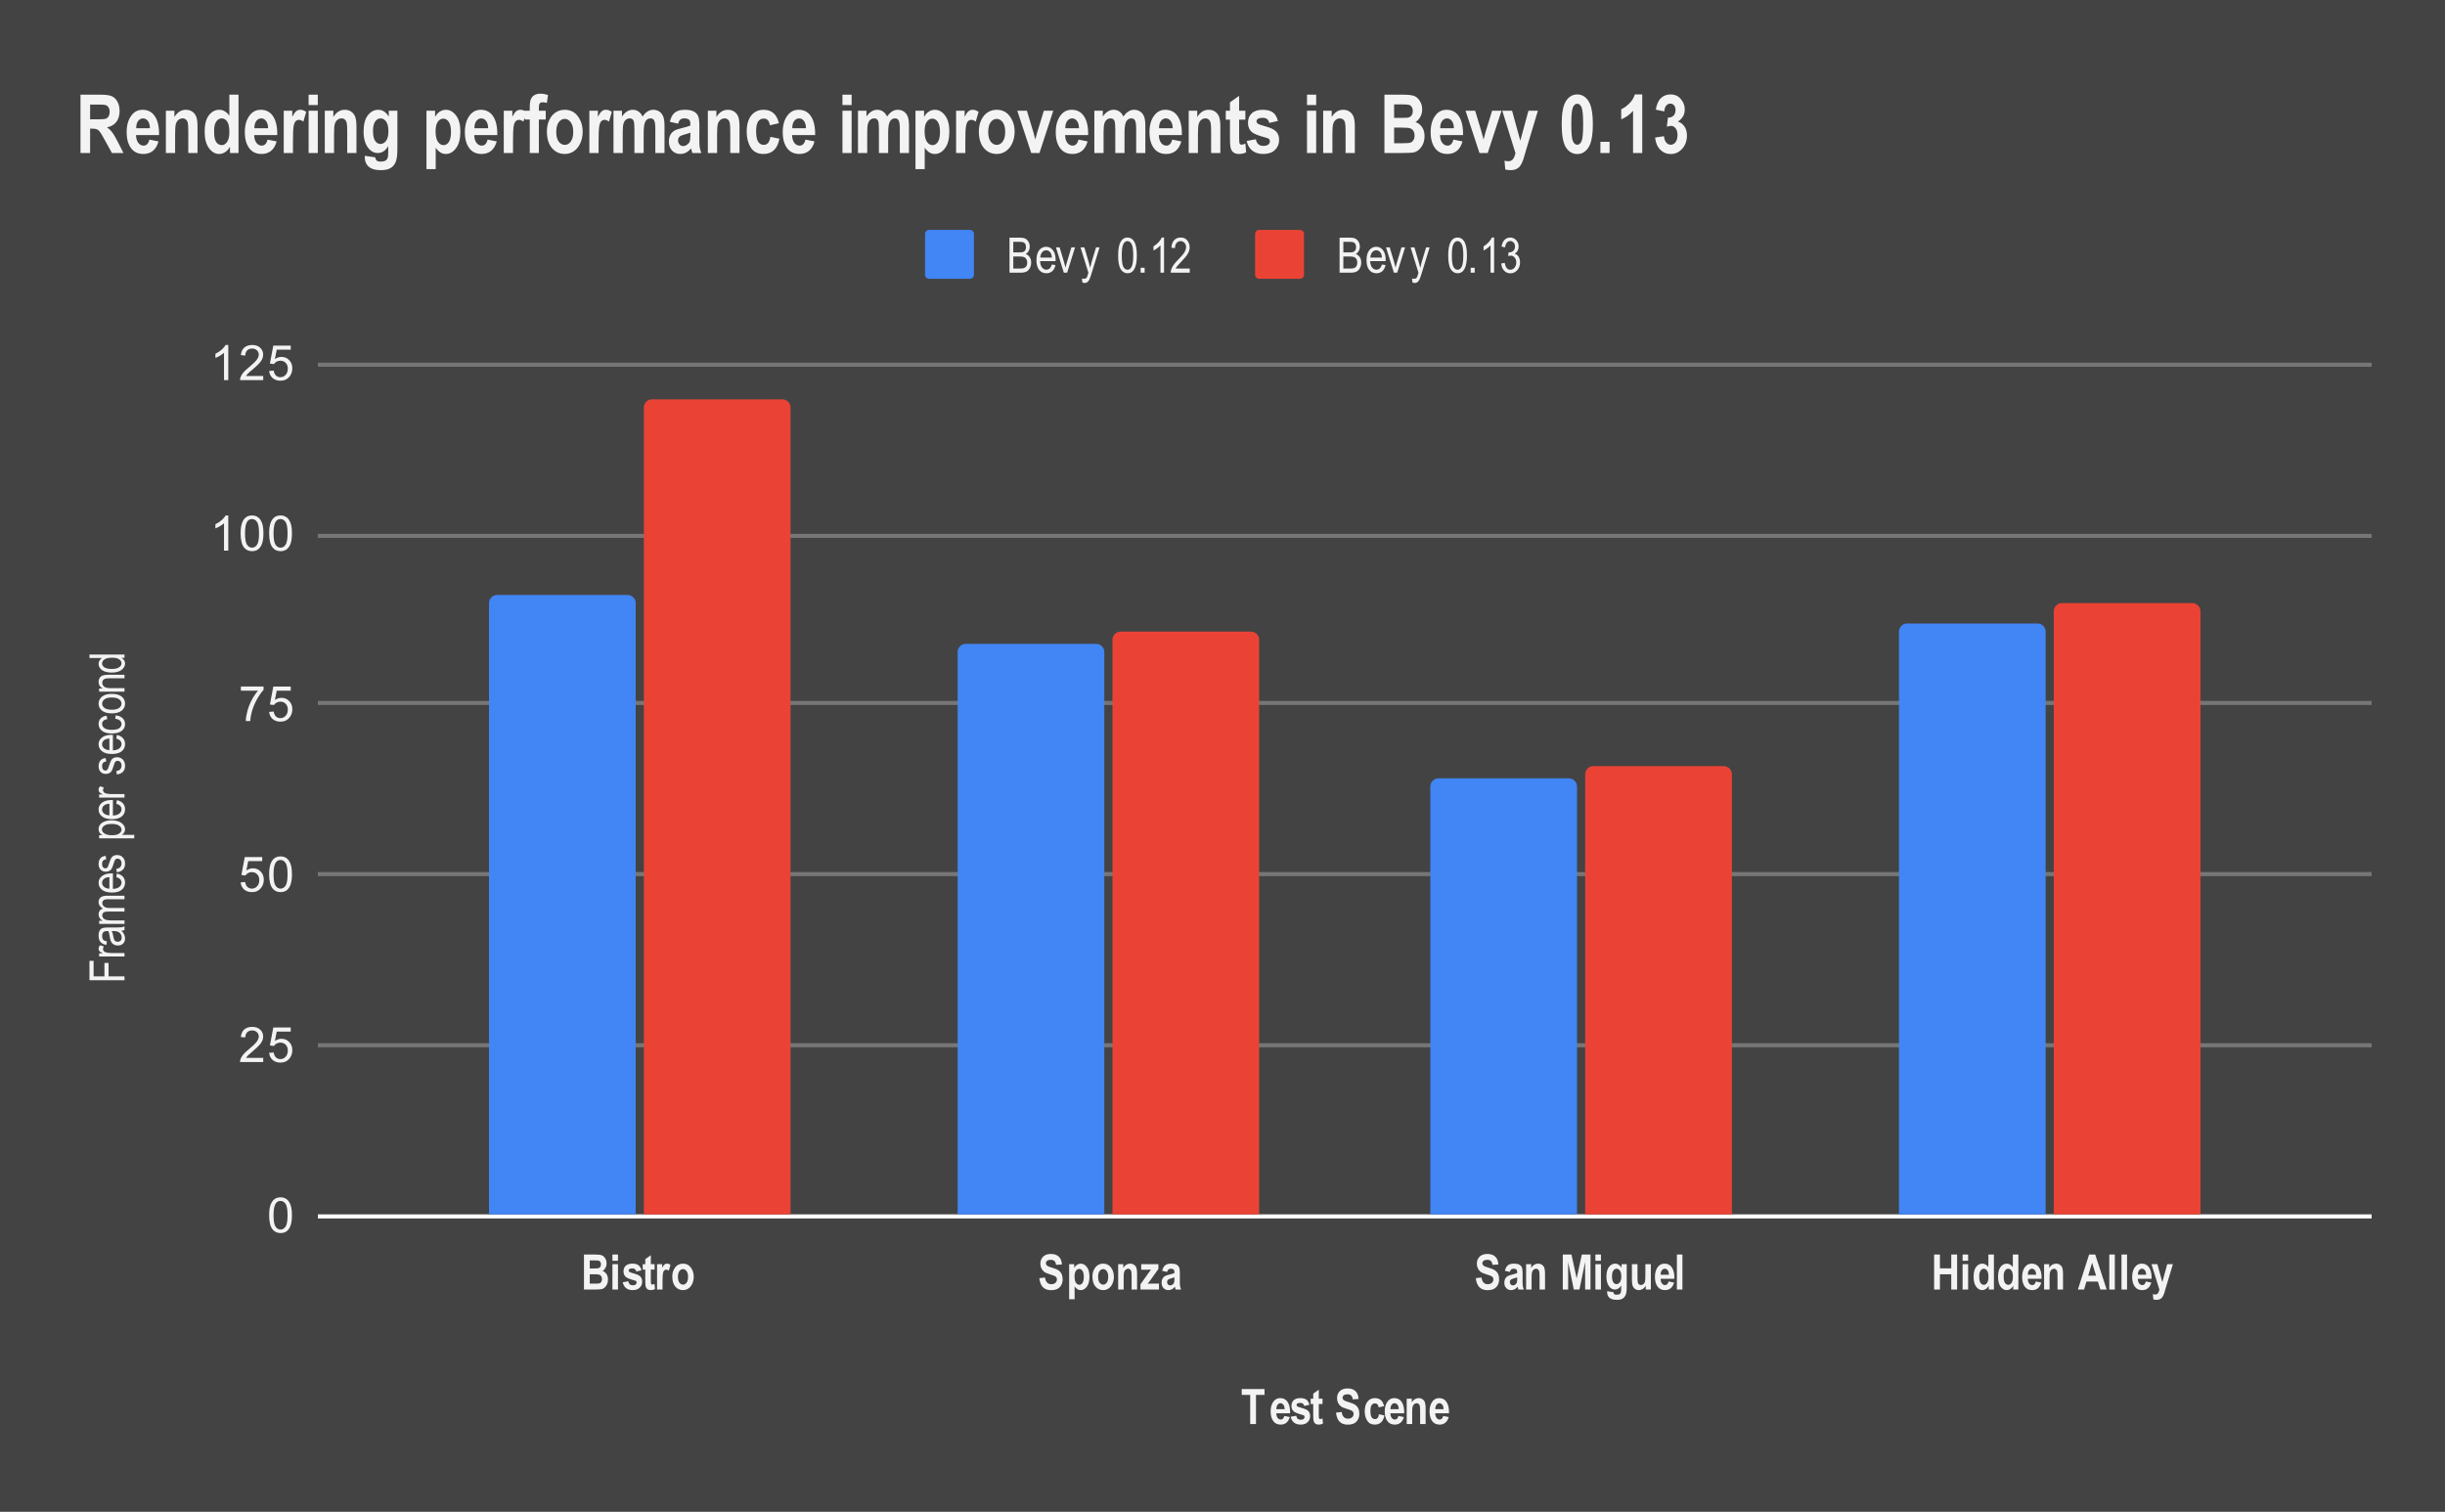 <svg version="1.1" viewBox="0.0 0.0 600.0 371.0" fill="none" stroke="none" stroke-linecap="square" stroke-miterlimit="10" width="600" height="371" xmlns:xlink="http://www.w3.org/1999/xlink" xmlns="http://www.w3.org/2000/svg"><path fill="#434343" d="M0 0L600.0 0L600.0 371.0L0 371.0L0 0Z" fill-rule="nonzero"/><path stroke="#ffffff" stroke-width="1.0" stroke-linecap="butt" d="M78.5 298.5L581.5 298.5" fill-rule="nonzero"/><path stroke="#767676" stroke-width="1.0" stroke-linecap="butt" d="M78.5 256.5L581.5 256.5" fill-rule="nonzero"/><path stroke="#767676" stroke-width="1.0" stroke-linecap="butt" d="M78.5 214.5L581.5 214.5" fill-rule="nonzero"/><path stroke="#767676" stroke-width="1.0" stroke-linecap="butt" d="M78.5 172.5L581.5 172.5" fill-rule="nonzero"/><path stroke="#767676" stroke-width="1.0" stroke-linecap="butt" d="M78.5 131.5L581.5 131.5" fill-rule="nonzero"/><path stroke="#767676" stroke-width="1.0" stroke-linecap="butt" d="M78.5 89.5L581.5 89.5" fill-rule="nonzero"/><clipPath id="id_0"><path d="M78.55 89.283L581.45 89.283L581.45 298.45L78.55 298.45L78.55 89.283Z" clip-rule="nonzero"/></clipPath><path stroke="#000000" stroke-width="2.0" stroke-linecap="butt" stroke-opacity="0.0" clip-path="url(#id_0)" d="M156.0 298.0L120.0 298.0L120.0 148.0C120.0 146.895 120.895 146.0 122.0 146.0L154.0 146.0C155.105 146.0 156.0 146.895 156.0 148.0Z" fill-rule="nonzero"/><path fill="#4285f4" clip-path="url(#id_0)" d="M156.0 298.0L120.0 298.0L120.0 148.0C120.0 146.895 120.895 146.0 122.0 146.0L154.0 146.0C155.105 146.0 156.0 146.895 156.0 148.0Z" fill-rule="nonzero"/><path stroke="#000000" stroke-width="2.0" stroke-linecap="butt" stroke-opacity="0.0" clip-path="url(#id_0)" d="M271.0 298.0L235.0 298.0L235.0 160.0C235.0 158.895 235.895 158.0 237.0 158.0L269.0 158.0C270.105 158.0 271.0 158.895 271.0 160.0Z" fill-rule="nonzero"/><path fill="#4285f4" clip-path="url(#id_0)" d="M271.0 298.0L235.0 298.0L235.0 160.0C235.0 158.895 235.895 158.0 237.0 158.0L269.0 158.0C270.105 158.0 271.0 158.895 271.0 160.0Z" fill-rule="nonzero"/><path stroke="#000000" stroke-width="2.0" stroke-linecap="butt" stroke-opacity="0.0" clip-path="url(#id_0)" d="M387.0 298.0L351.0 298.0L351.0 193.0C351.0 191.895 351.895 191.0 353.0 191.0L385.0 191.0C386.105 191.0 387.0 191.895 387.0 193.0Z" fill-rule="nonzero"/><path fill="#4285f4" clip-path="url(#id_0)" d="M387.0 298.0L351.0 298.0L351.0 193.0C351.0 191.895 351.895 191.0 353.0 191.0L385.0 191.0C386.105 191.0 387.0 191.895 387.0 193.0Z" fill-rule="nonzero"/><path stroke="#000000" stroke-width="2.0" stroke-linecap="butt" stroke-opacity="0.0" clip-path="url(#id_0)" d="M502.0 298.0L466.0 298.0L466.0 155.0C466.0 153.895 466.895 153.0 468.0 153.0L500.0 153.0C501.105 153.0 502.0 153.895 502.0 155.0Z" fill-rule="nonzero"/><path fill="#4285f4" clip-path="url(#id_0)" d="M502.0 298.0L466.0 298.0L466.0 155.0C466.0 153.895 466.895 153.0 468.0 153.0L500.0 153.0C501.105 153.0 502.0 153.895 502.0 155.0Z" fill-rule="nonzero"/><path stroke="#000000" stroke-width="2.0" stroke-linecap="butt" stroke-opacity="0.0" clip-path="url(#id_0)" d="M194.0 298.0L158.0 298.0L158.0 100.0C158.0 98.895 158.895 98.0 160.0 98.0L192.0 98.0C193.105 98.0 194.0 98.895 194.0 100.0Z" fill-rule="nonzero"/><path fill="#ea4335" clip-path="url(#id_0)" d="M194.0 298.0L158.0 298.0L158.0 100.0C158.0 98.895 158.895 98.0 160.0 98.0L192.0 98.0C193.105 98.0 194.0 98.895 194.0 100.0Z" fill-rule="nonzero"/><path stroke="#000000" stroke-width="2.0" stroke-linecap="butt" stroke-opacity="0.0" clip-path="url(#id_0)" d="M309.0 298.0L273.0 298.0L273.0 157.0C273.0 155.895 273.895 155.0 275.0 155.0L307.0 155.0C308.105 155.0 309.0 155.895 309.0 157.0Z" fill-rule="nonzero"/><path fill="#ea4335" clip-path="url(#id_0)" d="M309.0 298.0L273.0 298.0L273.0 157.0C273.0 155.895 273.895 155.0 275.0 155.0L307.0 155.0C308.105 155.0 309.0 155.895 309.0 157.0Z" fill-rule="nonzero"/><path stroke="#000000" stroke-width="2.0" stroke-linecap="butt" stroke-opacity="0.0" clip-path="url(#id_0)" d="M425.0 298.0L389.0 298.0L389.0 190.0C389.0 188.895 389.895 188.0 391.0 188.0L423.0 188.0C424.105 188.0 425.0 188.895 425.0 190.0Z" fill-rule="nonzero"/><path fill="#ea4335" clip-path="url(#id_0)" d="M425.0 298.0L389.0 298.0L389.0 190.0C389.0 188.895 389.895 188.0 391.0 188.0L423.0 188.0C424.105 188.0 425.0 188.895 425.0 190.0Z" fill-rule="nonzero"/><path stroke="#000000" stroke-width="2.0" stroke-linecap="butt" stroke-opacity="0.0" clip-path="url(#id_0)" d="M540.0 298.0L504.0 298.0L504.0 150.0C504.0 148.895 504.895 148.0 506.0 148.0L538.0 148.0C539.105 148.0 540.0 148.895 540.0 150.0Z" fill-rule="nonzero"/><path fill="#ea4335" clip-path="url(#id_0)" d="M540.0 298.0L504.0 298.0L504.0 150.0C504.0 148.895 504.895 148.0 506.0 148.0L538.0 148.0C539.105 148.0 540.0 148.895 540.0 150.0Z" fill-rule="nonzero"/><path fill="#f3f3f3" d="M306.797 349.45L306.797 342.309L304.719 342.309L304.719 340.856L310.312 340.856L310.312 342.309L308.219 342.309L308.219 349.45L306.797 349.45ZM315.172 347.466L316.516 347.747Q316.234 348.684 315.672 349.137Q315.109 349.591 314.297 349.591Q313.156 349.591 312.547 348.841Q311.812 347.95 311.812 346.372Q311.812 344.809 312.547 343.872Q313.172 343.091 314.156 343.091Q315.25 343.091 315.875 343.887Q316.594 344.825 316.594 346.622L316.578 346.809L313.203 346.809Q313.219 347.544 313.531 347.95Q313.844 348.356 314.297 348.356Q314.953 348.356 315.172 347.466ZM315.25 345.809Q315.234 345.075 314.938 344.716Q314.641 344.341 314.234 344.341Q313.812 344.341 313.516 344.731Q313.219 345.106 313.219 345.809L315.25 345.809ZM316.734 347.669L318.094 347.419Q318.266 348.403 319.172 348.403Q319.672 348.403 319.906 348.216Q320.141 348.028 320.141 347.731Q320.141 347.528 320.047 347.403Q319.922 347.294 319.594 347.2Q317.938 346.762 317.484 346.356Q316.922 345.856 316.922 344.997Q316.922 344.122 317.469 343.606Q318.031 343.091 319.078 343.091Q320.078 343.091 320.594 343.481Q321.125 343.872 321.328 344.731L320.062 345.012Q319.891 344.262 319.094 344.262Q318.594 344.262 318.375 344.419Q318.172 344.559 318.172 344.778Q318.172 344.997 318.375 345.122Q318.562 345.262 319.578 345.544Q320.703 345.856 321.109 346.309Q321.5 346.762 321.5 347.512Q321.5 348.419 320.875 349.012Q320.266 349.591 319.172 349.591Q318.188 349.591 317.562 349.106Q316.938 348.606 316.734 347.669ZM324.547 343.231L324.547 344.544L323.625 344.544L323.625 347.044Q323.625 347.856 323.656 347.997Q323.75 348.231 324.0 348.231Q324.188 348.231 324.531 348.059L324.656 349.341Q324.188 349.591 323.594 349.591Q323.078 349.591 322.766 349.341Q322.453 349.091 322.344 348.637Q322.266 348.294 322.266 347.247L322.266 344.544L321.641 344.544L321.641 343.231L322.266 343.231L322.266 341.997L323.625 341.028L323.625 343.231L324.547 343.231ZM327.859 346.653L329.25 346.497Q329.484 348.137 330.781 348.137Q331.422 348.137 331.797 347.809Q332.172 347.466 332.172 346.966Q332.172 346.669 332.031 346.466Q331.906 346.262 331.641 346.137Q331.375 345.997 330.359 345.684Q329.453 345.419 329.031 345.091Q328.609 344.762 328.359 344.247Q328.109 343.716 328.109 343.122Q328.109 342.419 328.422 341.856Q328.75 341.294 329.312 341.012Q329.875 340.716 330.703 340.716Q331.953 340.716 332.641 341.387Q333.344 342.059 333.391 343.309L331.953 343.387Q331.859 342.7 331.547 342.434Q331.25 342.153 330.672 342.153Q330.094 342.153 329.781 342.387Q329.469 342.622 329.469 342.981Q329.469 343.341 329.75 343.575Q330.031 343.825 331.047 344.106Q332.125 344.419 332.594 344.762Q333.078 345.106 333.328 345.653Q333.578 346.184 333.578 346.966Q333.578 348.075 332.891 348.841Q332.203 349.606 330.734 349.606Q328.156 349.606 327.859 346.653ZM339.656 345.059L338.328 345.356Q338.188 344.387 337.406 344.387Q336.906 344.387 336.594 344.809Q336.297 345.231 336.297 346.231Q336.297 347.341 336.594 347.794Q336.906 348.247 337.422 348.247Q337.797 348.247 338.047 347.997Q338.297 347.731 338.391 347.059L339.734 347.341Q339.312 349.591 337.359 349.591Q336.125 349.591 335.516 348.637Q334.906 347.684 334.906 346.356Q334.906 344.762 335.594 343.934Q336.281 343.091 337.391 343.091Q338.281 343.091 338.844 343.559Q339.406 344.028 339.656 345.059ZM343.172 347.466L344.516 347.747Q344.234 348.684 343.672 349.137Q343.109 349.591 342.297 349.591Q341.156 349.591 340.547 348.841Q339.812 347.95 339.812 346.372Q339.812 344.809 340.547 343.872Q341.172 343.091 342.156 343.091Q343.25 343.091 343.875 343.887Q344.594 344.825 344.594 346.622L344.578 346.809L341.203 346.809Q341.219 347.544 341.531 347.95Q341.844 348.356 342.297 348.356Q342.953 348.356 343.172 347.466ZM343.25 345.809Q343.234 345.075 342.938 344.716Q342.641 344.341 342.234 344.341Q341.812 344.341 341.516 344.731Q341.219 345.106 341.219 345.809L343.25 345.809ZM349.844 349.45L348.5 349.45L348.5 346.278Q348.5 345.325 348.422 345.012Q348.344 344.684 348.125 344.512Q347.922 344.341 347.672 344.341Q347.328 344.341 347.047 344.559Q346.781 344.778 346.656 345.169Q346.547 345.559 346.547 346.637L346.547 349.45L345.203 349.45L345.203 343.231L346.453 343.231L346.453 344.137Q346.781 343.606 347.203 343.356Q347.625 343.091 348.141 343.091Q348.719 343.091 349.125 343.403Q349.547 343.7 349.688 344.184Q349.844 344.669 349.844 345.575L349.844 349.45ZM354.172 347.466L355.516 347.747Q355.234 348.684 354.672 349.137Q354.109 349.591 353.297 349.591Q352.156 349.591 351.547 348.841Q350.812 347.95 350.812 346.372Q350.812 344.809 351.547 343.872Q352.172 343.091 353.156 343.091Q354.25 343.091 354.875 343.887Q355.594 344.825 355.594 346.622L355.578 346.809L352.203 346.809Q352.219 347.544 352.531 347.95Q352.844 348.356 353.297 348.356Q353.953 348.356 354.172 347.466ZM354.25 345.809Q354.234 345.075 353.938 344.716Q353.641 344.341 353.234 344.341Q352.812 344.341 352.516 344.731Q352.219 345.106 352.219 345.809L354.25 345.809Z" fill-rule="nonzero"/><path fill="#f3f3f3" d="M30.55 240.539L21.956 240.539L21.956 235.789L22.972 235.789L22.972 239.601L25.628 239.601L25.628 236.304L26.644 236.304L26.644 239.601L30.55 239.601L30.55 240.539ZM30.55 234.726L24.331 234.726L24.331 233.96L25.269 233.96Q24.613 233.648 24.409 233.414Q24.191 233.164 24.191 232.851Q24.191 232.414 24.519 231.96L25.503 232.257Q25.269 232.57 25.269 232.882Q25.269 233.164 25.472 233.398Q25.659 233.617 26.003 233.71Q26.613 233.867 27.284 233.867L30.55 233.867L30.55 234.726ZM29.784 228.398Q30.238 228.835 30.472 229.304Q30.691 229.773 30.691 230.273Q30.691 231.07 30.206 231.554Q29.722 232.023 28.909 232.023Q28.378 232.023 27.972 231.804Q27.55 231.585 27.316 231.195Q27.081 230.804 26.956 230.023Q26.816 228.96 26.597 228.476L26.331 228.476Q25.691 228.476 25.441 228.695Q25.066 229.023 25.066 229.695Q25.066 230.289 25.316 230.585Q25.55 230.882 26.238 231.023L26.097 231.882Q25.097 231.695 24.644 231.148Q24.191 230.585 24.191 229.554Q24.191 228.757 24.488 228.304Q24.784 227.835 25.238 227.726Q25.675 227.601 26.534 227.601L27.941 227.601Q29.425 227.601 29.816 227.554Q30.191 227.492 30.55 227.32L30.55 228.226Q30.222 228.367 29.784 228.398ZM27.425 228.476Q27.659 228.945 27.831 229.882Q27.925 230.429 28.05 230.648Q28.159 230.867 28.378 230.992Q28.597 231.101 28.878 231.101Q29.331 231.101 29.597 230.835Q29.863 230.554 29.863 230.07Q29.863 229.601 29.628 229.226Q29.378 228.851 28.988 228.664Q28.581 228.476 27.816 228.476L27.425 228.476ZM30.55 226.726L24.331 226.726L24.331 225.945L25.206 225.945Q24.706 225.695 24.456 225.289Q24.191 224.882 24.191 224.398Q24.191 223.867 24.472 223.492Q24.738 223.117 25.269 222.96Q24.738 222.648 24.472 222.257Q24.191 221.867 24.191 221.382Q24.191 220.648 24.691 220.226Q25.175 219.804 26.284 219.804L30.55 219.804L30.55 220.664L26.628 220.664Q25.956 220.664 25.691 220.773Q25.409 220.867 25.253 221.085Q25.097 221.289 25.097 221.57Q25.097 222.117 25.55 222.476Q25.988 222.82 26.941 222.82L30.55 222.82L30.55 223.695L26.503 223.695Q25.738 223.695 25.425 223.929Q25.097 224.164 25.097 224.585Q25.097 225.179 25.581 225.523Q26.05 225.867 27.316 225.867L30.55 225.867L30.55 226.726ZM28.55 215.242L28.675 214.351Q29.675 214.57 30.191 215.164Q30.691 215.742 30.691 216.601Q30.691 217.679 29.878 218.351Q29.05 219.023 27.488 219.023Q25.878 219.023 25.034 218.351Q24.191 217.679 24.191 216.632Q24.191 215.648 25.019 214.992Q25.847 214.32 27.425 214.32L27.706 214.32L27.706 218.132Q28.753 218.085 29.284 217.648Q29.816 217.21 29.816 216.601Q29.816 215.617 28.55 215.242ZM26.847 218.085L26.847 215.242Q26.034 215.289 25.628 215.585Q25.05 215.992 25.05 216.648Q25.05 217.226 25.534 217.632Q26.019 218.039 26.847 218.085ZM28.691 214.054L28.534 213.21Q29.191 213.132 29.503 212.789Q29.816 212.445 29.816 211.882Q29.816 211.32 29.55 211.023Q29.269 210.71 28.831 210.71Q28.472 210.71 28.269 210.976Q28.128 211.148 27.909 211.851Q27.597 212.867 27.394 213.21Q27.175 213.539 26.816 213.726Q26.441 213.914 25.972 213.914Q25.175 213.914 24.691 213.414Q24.191 212.898 24.191 211.992Q24.191 211.429 24.394 211.007Q24.597 210.57 24.941 210.335Q25.284 210.101 25.925 210.023L26.066 210.867Q25.05 210.976 25.05 211.976Q25.05 212.539 25.284 212.82Q25.503 213.085 25.863 213.085Q26.206 213.085 26.394 212.82Q26.519 212.664 26.769 211.882Q27.128 210.804 27.331 210.492Q27.519 210.179 27.878 210.007Q28.222 209.82 28.706 209.82Q29.597 209.82 30.144 210.398Q30.691 210.96 30.691 211.929Q30.691 213.773 28.691 214.054ZM32.941 205.726L24.331 205.726L24.331 204.945L25.128 204.945Q24.628 204.648 24.409 204.289Q24.191 203.929 24.191 203.476Q24.191 202.867 24.55 202.382Q24.894 201.898 25.628 201.601Q26.363 201.304 27.378 201.304Q28.972 201.304 29.831 201.976Q30.691 202.632 30.691 203.523Q30.691 203.929 30.488 204.273Q30.284 204.617 29.909 204.867L32.941 204.867L32.941 205.726ZM27.472 204.96Q28.675 204.96 29.253 204.554Q29.816 204.148 29.816 203.57Q29.816 203.023 29.238 202.617Q28.644 202.195 27.409 202.195Q26.191 202.195 25.613 202.601Q25.019 202.992 25.019 203.57Q25.019 204.101 25.644 204.539Q26.269 204.96 27.472 204.96ZM28.55 197.242L28.675 196.351Q29.675 196.57 30.191 197.164Q30.691 197.742 30.691 198.601Q30.691 199.679 29.878 200.351Q29.05 201.023 27.488 201.023Q25.878 201.023 25.034 200.351Q24.191 199.679 24.191 198.632Q24.191 197.648 25.019 196.992Q25.847 196.32 27.425 196.32L27.706 196.32L27.706 200.132Q28.753 200.085 29.284 199.648Q29.816 199.21 29.816 198.601Q29.816 197.617 28.55 197.242ZM26.847 200.085L26.847 197.242Q26.034 197.289 25.628 197.585Q25.05 197.992 25.05 198.648Q25.05 199.226 25.534 199.632Q26.019 200.039 26.847 200.085ZM30.55 195.726L24.331 195.726L24.331 194.96L25.269 194.96Q24.613 194.648 24.409 194.414Q24.191 194.164 24.191 193.851Q24.191 193.414 24.519 192.96L25.503 193.257Q25.269 193.57 25.269 193.882Q25.269 194.164 25.472 194.398Q25.659 194.617 26.003 194.71Q26.613 194.867 27.284 194.867L30.55 194.867L30.55 195.726ZM28.691 190.054L28.534 189.21Q29.191 189.132 29.503 188.789Q29.816 188.445 29.816 187.882Q29.816 187.32 29.55 187.023Q29.269 186.71 28.831 186.71Q28.472 186.71 28.269 186.976Q28.128 187.148 27.909 187.851Q27.597 188.867 27.394 189.21Q27.175 189.539 26.816 189.726Q26.441 189.914 25.972 189.914Q25.175 189.914 24.691 189.414Q24.191 188.898 24.191 187.992Q24.191 187.429 24.394 187.007Q24.597 186.57 24.941 186.335Q25.284 186.101 25.925 186.023L26.066 186.867Q25.05 186.976 25.05 187.976Q25.05 188.539 25.284 188.82Q25.503 189.085 25.863 189.085Q26.206 189.085 26.394 188.82Q26.519 188.664 26.769 187.882Q27.128 186.804 27.331 186.492Q27.519 186.179 27.878 186.007Q28.222 185.82 28.706 185.82Q29.597 185.82 30.144 186.398Q30.691 186.96 30.691 187.929Q30.691 189.773 28.691 190.054ZM28.55 181.242L28.675 180.351Q29.675 180.57 30.191 181.164Q30.691 181.742 30.691 182.601Q30.691 183.679 29.878 184.351Q29.05 185.023 27.488 185.023Q25.878 185.023 25.034 184.351Q24.191 183.679 24.191 182.632Q24.191 181.648 25.019 180.992Q25.847 180.32 27.425 180.32L27.706 180.32L27.706 184.132Q28.753 184.085 29.284 183.648Q29.816 183.21 29.816 182.601Q29.816 181.617 28.55 181.242ZM26.847 184.085L26.847 181.242Q26.034 181.289 25.628 181.585Q25.05 181.992 25.05 182.648Q25.05 183.226 25.534 183.632Q26.019 184.039 26.847 184.085ZM28.269 176.382L28.409 175.539Q29.519 175.679 30.113 176.273Q30.691 176.867 30.691 177.695Q30.691 178.695 29.878 179.351Q29.05 179.992 27.425 179.992Q25.816 179.992 25.003 179.335Q24.191 178.679 24.191 177.648Q24.191 176.867 24.691 176.32Q25.175 175.773 26.159 175.632L26.316 176.46Q25.675 176.585 25.363 176.898Q25.05 177.195 25.05 177.617Q25.05 178.257 25.628 178.679Q26.191 179.101 27.409 179.101Q28.691 179.101 29.253 178.71Q29.816 178.304 29.816 177.664Q29.816 177.179 29.441 176.835Q29.066 176.476 28.269 176.382ZM27.441 175.054Q25.831 175.054 25.019 174.382Q24.191 173.695 24.191 172.664Q24.191 171.648 25.019 170.96Q25.831 170.273 27.378 170.273Q29.05 170.273 29.878 170.945Q30.691 171.617 30.691 172.664Q30.691 173.695 29.878 174.382Q29.05 175.054 27.441 175.054ZM27.441 174.164Q28.644 174.164 29.238 173.726Q29.816 173.289 29.816 172.648Q29.816 172.039 29.222 171.601Q28.628 171.164 27.441 171.164Q26.238 171.164 25.659 171.601Q25.066 172.039 25.066 172.695Q25.066 173.304 25.659 173.742Q26.238 174.164 27.441 174.164ZM30.55 169.726L24.331 169.726L24.331 168.96L25.206 168.96Q24.691 168.679 24.441 168.273Q24.191 167.851 24.191 167.335Q24.191 166.914 24.347 166.57Q24.503 166.226 24.769 166.007Q25.034 165.789 25.456 165.695Q25.863 165.585 26.722 165.585L30.55 165.585L30.55 166.445L26.769 166.445Q26.081 166.445 25.769 166.57Q25.441 166.679 25.269 166.929Q25.097 167.179 25.097 167.507Q25.097 168.132 25.566 168.507Q26.019 168.867 27.144 168.867L30.55 168.867L30.55 169.726ZM30.55 161.429L29.769 161.429Q30.222 161.664 30.456 162.039Q30.691 162.398 30.691 162.82Q30.691 163.726 29.847 164.382Q28.988 165.039 27.441 165.039Q26.378 165.039 25.644 164.757Q24.894 164.46 24.55 163.976Q24.191 163.476 24.191 162.882Q24.191 162.46 24.425 162.101Q24.644 161.726 25.034 161.476L21.956 161.476L21.956 160.617L30.55 160.617L30.55 161.429ZM27.441 164.164Q28.644 164.164 29.238 163.742Q29.816 163.32 29.816 162.757Q29.816 162.21 29.253 161.804Q28.691 161.398 27.566 161.398Q26.253 161.398 25.659 161.804Q25.05 162.21 25.05 162.835Q25.05 163.367 25.628 163.773Q26.206 164.164 27.441 164.164Z" fill-rule="nonzero"/><path fill="#f3f3f3" d="M66.05 298.216Q66.05 296.684 66.362 295.762Q66.675 294.825 67.284 294.325Q67.909 293.825 68.847 293.825Q69.534 293.825 70.05 294.106Q70.581 294.387 70.925 294.919Q71.269 295.434 71.456 296.184Q71.644 296.934 71.644 298.216Q71.644 299.731 71.331 300.653Q71.034 301.575 70.409 302.091Q69.8 302.591 68.847 302.591Q67.612 302.591 66.894 301.7Q66.05 300.637 66.05 298.216ZM67.128 298.216Q67.128 300.325 67.628 301.028Q68.128 301.731 68.847 301.731Q69.581 301.731 70.066 301.028Q70.566 300.325 70.566 298.216Q70.566 296.091 70.066 295.403Q69.581 294.7 68.831 294.7Q68.112 294.7 67.675 295.309Q67.128 296.091 67.128 298.216Z" fill-rule="nonzero"/><path fill="#f3f3f3" d="M64.597 259.601L64.597 260.617L58.909 260.617Q58.909 260.242 59.034 259.882Q59.253 259.304 59.722 258.742Q60.206 258.179 61.112 257.445Q62.519 256.289 63.003 255.617Q63.503 254.945 63.503 254.351Q63.503 253.726 63.05 253.304Q62.597 252.867 61.878 252.867Q61.112 252.867 60.659 253.32Q60.206 253.773 60.191 254.585L59.112 254.476Q59.222 253.257 59.941 252.632Q60.675 251.992 61.909 251.992Q63.144 251.992 63.862 252.679Q64.581 253.367 64.581 254.382Q64.581 254.898 64.362 255.398Q64.159 255.882 63.659 256.445Q63.175 256.992 62.05 257.945Q61.097 258.742 60.816 259.039Q60.55 259.32 60.378 259.601L64.597 259.601ZM66.05 258.367L67.159 258.273Q67.284 259.085 67.722 259.492Q68.175 259.898 68.816 259.898Q69.566 259.898 70.097 259.32Q70.628 258.742 70.628 257.804Q70.628 256.898 70.112 256.382Q69.612 255.851 68.784 255.851Q68.284 255.851 67.862 256.085Q67.456 256.32 67.222 256.679L66.237 256.554L67.066 252.148L71.347 252.148L71.347 253.148L67.909 253.148L67.456 255.46Q68.222 254.914 69.066 254.914Q70.191 254.914 70.956 255.695Q71.737 256.476 71.737 257.71Q71.737 258.867 71.066 259.726Q70.237 260.757 68.816 260.757Q67.644 260.757 66.894 260.101Q66.159 259.445 66.05 258.367Z" fill-rule="nonzero"/><path fill="#f3f3f3" d="M59.05 216.533L60.159 216.44Q60.284 217.252 60.722 217.658Q61.175 218.065 61.816 218.065Q62.566 218.065 63.097 217.486Q63.628 216.908 63.628 215.971Q63.628 215.065 63.112 214.549Q62.612 214.018 61.784 214.018Q61.284 214.018 60.862 214.252Q60.456 214.486 60.222 214.846L59.237 214.721L60.066 210.315L64.347 210.315L64.347 211.315L60.909 211.315L60.456 213.627Q61.222 213.08 62.066 213.08Q63.191 213.08 63.956 213.861Q64.737 214.643 64.737 215.877Q64.737 217.033 64.066 217.893Q63.237 218.924 61.816 218.924Q60.644 218.924 59.894 218.268Q59.159 217.611 59.05 216.533ZM66.05 214.549Q66.05 213.018 66.362 212.096Q66.675 211.158 67.284 210.658Q67.909 210.158 68.847 210.158Q69.534 210.158 70.05 210.44Q70.581 210.721 70.925 211.252Q71.269 211.768 71.456 212.518Q71.644 213.268 71.644 214.549Q71.644 216.065 71.331 216.986Q71.034 217.908 70.409 218.424Q69.8 218.924 68.847 218.924Q67.612 218.924 66.894 218.033Q66.05 216.971 66.05 214.549ZM67.128 214.549Q67.128 216.658 67.628 217.361Q68.128 218.065 68.847 218.065Q69.581 218.065 70.066 217.361Q70.566 216.658 70.566 214.549Q70.566 212.424 70.066 211.736Q69.581 211.033 68.831 211.033Q68.112 211.033 67.675 211.643Q67.128 212.424 67.128 214.549Z" fill-rule="nonzero"/><path fill="#f3f3f3" d="M59.112 169.481L59.112 168.466L64.675 168.466L64.675 169.294Q63.862 170.169 63.05 171.622Q62.253 173.059 61.816 174.591Q61.487 175.669 61.409 176.95L60.316 176.95Q60.331 175.934 60.706 174.497Q61.097 173.059 61.8 171.731Q62.519 170.403 63.331 169.481L59.112 169.481ZM66.05 174.7L67.159 174.606Q67.284 175.419 67.722 175.825Q68.175 176.231 68.816 176.231Q69.566 176.231 70.097 175.653Q70.628 175.075 70.628 174.137Q70.628 173.231 70.112 172.716Q69.612 172.184 68.784 172.184Q68.284 172.184 67.862 172.419Q67.456 172.653 67.222 173.012L66.237 172.887L67.066 168.481L71.347 168.481L71.347 169.481L67.909 169.481L67.456 171.794Q68.222 171.247 69.066 171.247Q70.191 171.247 70.956 172.028Q71.737 172.809 71.737 174.044Q71.737 175.2 71.066 176.059Q70.237 177.091 68.816 177.091Q67.644 177.091 66.894 176.434Q66.159 175.778 66.05 174.7Z" fill-rule="nonzero"/><path fill="#f3f3f3" d="M56.019 135.117L54.972 135.117L54.972 128.398Q54.581 128.757 53.956 129.132Q53.347 129.492 52.862 129.664L52.862 128.648Q53.737 128.226 54.394 127.648Q55.066 127.054 55.347 126.492L56.019 126.492L56.019 135.117ZM59.05 130.882Q59.05 129.351 59.362 128.429Q59.675 127.492 60.284 126.992Q60.909 126.492 61.847 126.492Q62.534 126.492 63.05 126.773Q63.581 127.054 63.925 127.585Q64.269 128.101 64.456 128.851Q64.644 129.601 64.644 130.882Q64.644 132.398 64.331 133.32Q64.034 134.242 63.409 134.757Q62.8 135.257 61.847 135.257Q60.612 135.257 59.894 134.367Q59.05 133.304 59.05 130.882ZM60.128 130.882Q60.128 132.992 60.628 133.695Q61.128 134.398 61.847 134.398Q62.581 134.398 63.066 133.695Q63.566 132.992 63.566 130.882Q63.566 128.757 63.066 128.07Q62.581 127.367 61.831 127.367Q61.112 127.367 60.675 127.976Q60.128 128.757 60.128 130.882ZM66.05 130.882Q66.05 129.351 66.362 128.429Q66.675 127.492 67.284 126.992Q67.909 126.492 68.847 126.492Q69.534 126.492 70.05 126.773Q70.581 127.054 70.925 127.585Q71.269 128.101 71.456 128.851Q71.644 129.601 71.644 130.882Q71.644 132.398 71.331 133.32Q71.034 134.242 70.409 134.757Q69.8 135.257 68.847 135.257Q67.612 135.257 66.894 134.367Q66.05 133.304 66.05 130.882ZM67.128 130.882Q67.128 132.992 67.628 133.695Q68.128 134.398 68.847 134.398Q69.581 134.398 70.066 133.695Q70.566 132.992 70.566 130.882Q70.566 128.757 70.066 128.07Q69.581 127.367 68.831 127.367Q68.112 127.367 67.675 127.976Q67.128 128.757 67.128 130.882Z" fill-rule="nonzero"/><path fill="#f3f3f3" d="M56.019 93.283L54.972 93.283L54.972 86.565Q54.581 86.924 53.956 87.299Q53.347 87.658 52.862 87.83L52.862 86.815Q53.737 86.393 54.394 85.815Q55.066 85.221 55.347 84.658L56.019 84.658L56.019 93.283ZM64.597 92.268L64.597 93.283L58.909 93.283Q58.909 92.908 59.034 92.549Q59.253 91.971 59.722 91.408Q60.206 90.846 61.112 90.111Q62.519 88.955 63.003 88.283Q63.503 87.611 63.503 87.018Q63.503 86.393 63.05 85.971Q62.597 85.533 61.878 85.533Q61.112 85.533 60.659 85.986Q60.206 86.44 60.191 87.252L59.112 87.143Q59.222 85.924 59.941 85.299Q60.675 84.658 61.909 84.658Q63.144 84.658 63.862 85.346Q64.581 86.033 64.581 87.049Q64.581 87.565 64.362 88.065Q64.159 88.549 63.659 89.111Q63.175 89.658 62.05 90.611Q61.097 91.408 60.816 91.705Q60.55 91.986 60.378 92.268L64.597 92.268ZM66.05 91.033L67.159 90.94Q67.284 91.752 67.722 92.158Q68.175 92.565 68.816 92.565Q69.566 92.565 70.097 91.986Q70.628 91.408 70.628 90.471Q70.628 89.565 70.112 89.049Q69.612 88.518 68.784 88.518Q68.284 88.518 67.862 88.752Q67.456 88.986 67.222 89.346L66.237 89.221L67.066 84.815L71.347 84.815L71.347 85.815L67.909 85.815L67.456 88.127Q68.222 87.58 69.066 87.58Q70.191 87.58 70.956 88.361Q71.737 89.143 71.737 90.377Q71.737 91.533 71.066 92.393Q70.237 93.424 68.816 93.424Q67.644 93.424 66.894 92.768Q66.159 92.111 66.05 91.033Z" fill-rule="nonzero"/><path fill="#f3f3f3" d="M143.305 307.856L146.117 307.856Q147.274 307.856 147.742 308.075Q148.211 308.278 148.524 308.809Q148.852 309.341 148.852 310.028Q148.852 310.637 148.571 311.137Q148.305 311.637 147.867 311.887Q148.492 312.106 148.836 312.653Q149.196 313.184 149.196 313.966Q149.196 314.903 148.742 315.544Q148.305 316.184 147.68 316.341Q147.258 316.45 145.696 316.45L143.305 316.45L143.305 307.856ZM144.727 309.294L144.727 311.278L145.664 311.278Q146.508 311.278 146.696 311.247Q147.071 311.184 147.274 310.934Q147.477 310.684 147.477 310.262Q147.477 309.887 147.305 309.653Q147.133 309.403 146.899 309.356Q146.664 309.294 145.539 309.294L144.727 309.294ZM144.727 312.7L144.727 314.997L146.039 314.997Q146.899 314.997 147.149 314.919Q147.399 314.825 147.555 314.559Q147.727 314.294 147.727 313.872Q147.727 313.45 147.539 313.184Q147.367 312.903 147.071 312.809Q146.789 312.7 145.867 312.7L144.727 312.7ZM150.289 309.387L150.289 307.856L151.649 307.856L151.649 309.387L150.289 309.387ZM150.289 316.45L150.289 310.231L151.649 310.231L151.649 316.45L150.289 316.45ZM152.821 314.669L154.18 314.419Q154.352 315.403 155.258 315.403Q155.758 315.403 155.992 315.216Q156.227 315.028 156.227 314.731Q156.227 314.528 156.133 314.403Q156.008 314.294 155.68 314.2Q154.024 313.762 153.571 313.356Q153.008 312.856 153.008 311.997Q153.008 311.122 153.555 310.606Q154.117 310.091 155.164 310.091Q156.164 310.091 156.68 310.481Q157.211 310.872 157.414 311.731L156.149 312.012Q155.977 311.262 155.18 311.262Q154.68 311.262 154.461 311.419Q154.258 311.559 154.258 311.778Q154.258 311.997 154.461 312.122Q154.649 312.262 155.664 312.544Q156.789 312.856 157.196 313.309Q157.586 313.762 157.586 314.512Q157.586 315.419 156.961 316.012Q156.352 316.591 155.258 316.591Q154.274 316.591 153.649 316.106Q153.024 315.606 152.821 314.669ZM160.633 310.231L160.633 311.544L159.711 311.544L159.711 314.044Q159.711 314.856 159.742 314.997Q159.836 315.231 160.086 315.231Q160.274 315.231 160.617 315.059L160.742 316.341Q160.274 316.591 159.68 316.591Q159.164 316.591 158.852 316.341Q158.539 316.091 158.43 315.637Q158.352 315.294 158.352 314.247L158.352 311.544L157.727 311.544L157.727 310.231L158.352 310.231L158.352 308.997L159.711 308.028L159.711 310.231L160.633 310.231ZM162.586 316.45L161.242 316.45L161.242 310.231L162.492 310.231L162.492 311.106Q162.821 310.497 163.071 310.294Q163.321 310.091 163.664 310.091Q164.117 310.091 164.539 310.403L164.117 311.825Q163.789 311.559 163.492 311.559Q163.211 311.559 162.992 311.778Q162.774 311.981 162.68 312.528Q162.586 313.075 162.586 314.528L162.586 316.45ZM164.977 313.247Q164.977 312.341 165.336 311.591Q165.711 310.841 166.289 310.466Q166.883 310.091 167.617 310.091Q168.836 310.091 169.539 311.059Q170.242 312.012 170.242 313.309Q170.242 314.262 169.867 315.044Q169.508 315.809 168.914 316.2Q168.321 316.591 167.617 316.591Q166.477 316.591 165.727 315.731Q164.977 314.856 164.977 313.247ZM166.367 313.341Q166.367 314.278 166.727 314.762Q167.102 315.247 167.617 315.247Q168.133 315.247 168.492 314.762Q168.852 314.278 168.852 313.325Q168.852 312.403 168.477 311.919Q168.117 311.434 167.602 311.434Q167.102 311.434 166.727 311.919Q166.367 312.403 166.367 313.341Z" fill-rule="nonzero"/><path fill="#f3f3f3" d="M255.055 313.653L256.445 313.497Q256.68 315.137 257.977 315.137Q258.617 315.137 258.992 314.809Q259.367 314.466 259.367 313.966Q259.367 313.669 259.227 313.466Q259.102 313.262 258.836 313.137Q258.57 312.997 257.555 312.684Q256.649 312.419 256.227 312.091Q255.805 311.762 255.555 311.247Q255.305 310.716 255.305 310.122Q255.305 309.419 255.617 308.856Q255.945 308.294 256.508 308.012Q257.07 307.716 257.899 307.716Q259.149 307.716 259.836 308.387Q260.539 309.059 260.586 310.309L259.149 310.387Q259.055 309.7 258.742 309.434Q258.445 309.153 257.867 309.153Q257.289 309.153 256.977 309.387Q256.664 309.622 256.664 309.981Q256.664 310.341 256.945 310.575Q257.227 310.825 258.242 311.106Q259.32 311.419 259.789 311.762Q260.274 312.106 260.524 312.653Q260.774 313.184 260.774 313.966Q260.774 315.075 260.086 315.841Q259.399 316.606 257.93 316.606Q255.352 316.606 255.055 313.653ZM262.367 310.231L263.617 310.231L263.617 311.137Q263.883 310.653 264.305 310.372Q264.727 310.091 265.211 310.091Q266.086 310.091 266.711 310.919Q267.352 311.747 267.352 313.278Q267.352 314.887 266.711 315.747Q266.086 316.591 265.211 316.591Q264.805 316.591 264.445 316.403Q264.102 316.2 263.711 315.684L263.711 318.825L262.367 318.825L262.367 310.231ZM263.695 313.231Q263.695 314.294 264.039 314.794Q264.383 315.278 264.867 315.278Q265.336 315.278 265.649 314.825Q265.961 314.356 265.961 313.325Q265.961 312.325 265.633 311.856Q265.32 311.387 264.852 311.387Q264.352 311.387 264.024 311.856Q263.695 312.309 263.695 313.231ZM268.086 313.247Q268.086 312.341 268.445 311.591Q268.82 310.841 269.399 310.466Q269.992 310.091 270.727 310.091Q271.945 310.091 272.649 311.059Q273.352 312.012 273.352 313.309Q273.352 314.262 272.977 315.044Q272.617 315.809 272.024 316.2Q271.43 316.591 270.727 316.591Q269.586 316.591 268.836 315.731Q268.086 314.856 268.086 313.247ZM269.477 313.341Q269.477 314.278 269.836 314.762Q270.211 315.247 270.727 315.247Q271.242 315.247 271.602 314.762Q271.961 314.278 271.961 313.325Q271.961 312.403 271.586 311.919Q271.227 311.434 270.711 311.434Q270.211 311.434 269.836 311.919Q269.477 312.403 269.477 313.341ZM279.039 316.45L277.695 316.45L277.695 313.278Q277.695 312.325 277.617 312.012Q277.539 311.684 277.32 311.512Q277.117 311.341 276.867 311.341Q276.524 311.341 276.242 311.559Q275.977 311.778 275.852 312.169Q275.742 312.559 275.742 313.637L275.742 316.45L274.399 316.45L274.399 310.231L275.649 310.231L275.649 311.137Q275.977 310.606 276.399 310.356Q276.82 310.091 277.336 310.091Q277.914 310.091 278.32 310.403Q278.742 310.7 278.883 311.184Q279.039 311.669 279.039 312.575L279.039 316.45ZM279.867 316.45L279.867 315.169L281.774 312.481Q282.242 311.825 282.461 311.559Q282.227 311.575 281.852 311.575L280.055 311.591L280.055 310.231L284.274 310.231L284.274 311.387L282.32 314.137L281.633 315.044Q282.195 314.997 282.32 314.997L284.414 314.997L284.414 316.45L279.867 316.45ZM286.414 312.122L285.195 311.856Q285.414 310.919 285.914 310.512Q286.43 310.091 287.399 310.091Q288.258 310.091 288.695 310.325Q289.149 310.559 289.336 310.981Q289.539 311.387 289.539 312.481L289.524 314.403Q289.524 315.216 289.586 315.606Q289.664 315.997 289.836 316.45L288.492 316.45L288.32 315.762Q287.977 316.184 287.57 316.387Q287.18 316.591 286.742 316.591Q285.992 316.591 285.524 316.091Q285.055 315.591 285.055 314.762Q285.055 314.231 285.242 313.841Q285.43 313.45 285.774 313.216Q286.133 312.981 286.914 312.794Q287.852 312.575 288.211 312.387Q288.211 311.872 288.133 311.716Q288.07 311.544 287.867 311.45Q287.68 311.341 287.32 311.341Q286.961 311.341 286.742 311.512Q286.539 311.669 286.414 312.122ZM288.211 313.466Q287.961 313.559 287.414 313.7Q286.789 313.872 286.602 314.075Q286.399 314.262 286.399 314.591Q286.399 314.95 286.617 315.2Q286.836 315.434 287.149 315.434Q287.445 315.434 287.727 315.247Q288.008 315.044 288.102 314.778Q288.211 314.497 288.211 313.794L288.211 313.466Z" fill-rule="nonzero"/><path fill="#f3f3f3" d="M362.164 313.653L363.555 313.497Q363.789 315.137 365.086 315.137Q365.726 315.137 366.101 314.809Q366.476 314.466 366.476 313.966Q366.476 313.669 366.336 313.466Q366.211 313.262 365.945 313.137Q365.68 312.997 364.664 312.684Q363.758 312.419 363.336 312.091Q362.914 311.762 362.664 311.247Q362.414 310.716 362.414 310.122Q362.414 309.419 362.726 308.856Q363.055 308.294 363.617 308.012Q364.18 307.716 365.008 307.716Q366.258 307.716 366.945 308.387Q367.648 309.059 367.695 310.309L366.258 310.387Q366.164 309.7 365.851 309.434Q365.555 309.153 364.976 309.153Q364.398 309.153 364.086 309.387Q363.773 309.622 363.773 309.981Q363.773 310.341 364.055 310.575Q364.336 310.825 365.351 311.106Q366.43 311.419 366.898 311.762Q367.383 312.106 367.633 312.653Q367.883 313.184 367.883 313.966Q367.883 315.075 367.195 315.841Q366.508 316.606 365.039 316.606Q362.461 316.606 362.164 313.653ZM370.523 312.122L369.305 311.856Q369.523 310.919 370.023 310.512Q370.539 310.091 371.508 310.091Q372.367 310.091 372.805 310.325Q373.258 310.559 373.445 310.981Q373.648 311.387 373.648 312.481L373.633 314.403Q373.633 315.216 373.695 315.606Q373.773 315.997 373.945 316.45L372.601 316.45L372.43 315.762Q372.086 316.184 371.68 316.387Q371.289 316.591 370.851 316.591Q370.101 316.591 369.633 316.091Q369.164 315.591 369.164 314.762Q369.164 314.231 369.351 313.841Q369.539 313.45 369.883 313.216Q370.242 312.981 371.023 312.794Q371.961 312.575 372.32 312.387Q372.32 311.872 372.242 311.716Q372.18 311.544 371.976 311.45Q371.789 311.341 371.43 311.341Q371.07 311.341 370.851 311.512Q370.648 311.669 370.523 312.122ZM372.32 313.466Q372.07 313.559 371.523 313.7Q370.898 313.872 370.711 314.075Q370.508 314.262 370.508 314.591Q370.508 314.95 370.726 315.2Q370.945 315.434 371.258 315.434Q371.555 315.434 371.836 315.247Q372.117 315.044 372.211 314.778Q372.32 314.497 372.32 313.794L372.32 313.466ZM379.148 316.45L377.805 316.45L377.805 313.278Q377.805 312.325 377.726 312.012Q377.648 311.684 377.43 311.512Q377.226 311.341 376.976 311.341Q376.633 311.341 376.351 311.559Q376.086 311.778 375.961 312.169Q375.851 312.559 375.851 313.637L375.851 316.45L374.508 316.45L374.508 310.231L375.758 310.231L375.758 311.137Q376.086 310.606 376.508 310.356Q376.93 310.091 377.445 310.091Q378.023 310.091 378.43 310.403Q378.851 310.7 378.992 311.184Q379.148 311.669 379.148 312.575L379.148 316.45ZM383.508 316.45L383.508 307.856L385.633 307.856L386.914 313.716L388.18 307.856L390.305 307.856L390.305 316.45L388.992 316.45L388.992 309.684L387.586 316.45L386.211 316.45L384.82 309.684L384.82 316.45L383.508 316.45ZM391.508 309.387L391.508 307.856L392.867 307.856L392.867 309.387L391.508 309.387ZM391.508 316.45L391.508 310.231L392.867 310.231L392.867 316.45L391.508 316.45ZM394.383 316.856L395.93 317.091Q395.961 317.434 396.133 317.575Q396.32 317.716 396.711 317.716Q397.164 317.716 397.43 317.575Q397.633 317.466 397.726 317.216Q397.836 316.966 397.836 316.356L397.836 315.434Q397.539 315.95 397.148 316.2Q396.773 316.45 396.305 316.45Q395.461 316.45 394.883 315.684Q394.211 314.809 394.211 313.309Q394.211 311.716 394.836 310.903Q395.476 310.091 396.367 310.091Q396.836 310.091 397.226 310.341Q397.617 310.591 397.93 311.106L397.93 310.231L399.195 310.231L399.195 315.809Q399.195 317.153 398.945 317.747Q398.695 318.356 398.18 318.669Q397.68 318.981 396.758 318.981Q395.93 318.981 395.414 318.747Q394.914 318.528 394.648 318.091Q394.383 317.653 394.383 317.059L394.383 316.856ZM395.586 313.216Q395.586 314.2 395.898 314.669Q396.226 315.122 396.68 315.122Q397.164 315.122 397.508 314.669Q397.867 314.2 397.867 313.247Q397.867 312.278 397.523 311.809Q397.195 311.341 396.711 311.341Q396.226 311.341 395.898 311.809Q395.586 312.262 395.586 313.216ZM403.867 316.45L403.867 315.512Q403.586 316.028 403.117 316.309Q402.664 316.591 402.18 316.591Q401.664 316.591 401.258 316.325Q400.867 316.059 400.664 315.575Q400.476 315.091 400.476 314.169L400.476 310.231L401.836 310.231L401.836 313.091Q401.836 314.309 401.898 314.637Q401.961 314.966 402.164 315.153Q402.383 315.341 402.68 315.341Q403.023 315.341 403.305 315.106Q403.586 314.856 403.68 314.497Q403.773 314.122 403.773 312.856L403.773 310.231L405.117 310.231L405.117 316.45L403.867 316.45ZM409.476 314.466L410.82 314.747Q410.539 315.684 409.976 316.137Q409.414 316.591 408.601 316.591Q407.461 316.591 406.851 315.841Q406.117 314.95 406.117 313.372Q406.117 311.809 406.851 310.872Q407.476 310.091 408.461 310.091Q409.555 310.091 410.18 310.887Q410.898 311.825 410.898 313.622L410.883 313.809L407.508 313.809Q407.523 314.544 407.836 314.95Q408.148 315.356 408.601 315.356Q409.258 315.356 409.476 314.466ZM409.555 312.809Q409.539 312.075 409.242 311.716Q408.945 311.341 408.539 311.341Q408.117 311.341 407.82 311.731Q407.523 312.106 407.523 312.809L409.555 312.809ZM411.508 316.45L411.508 307.856L412.867 307.856L412.867 316.45L411.508 316.45Z" fill-rule="nonzero"/><path fill="#f3f3f3" d="M474.633 316.45L474.633 307.856L476.054 307.856L476.054 311.247L478.836 311.247L478.836 307.856L480.273 307.856L480.273 316.45L478.836 316.45L478.836 312.7L476.054 312.7L476.054 316.45L474.633 316.45ZM481.617 309.387L481.617 307.856L482.976 307.856L482.976 309.387L481.617 309.387ZM481.617 316.45L481.617 310.231L482.976 310.231L482.976 316.45L481.617 316.45ZM489.304 316.45L488.039 316.45L488.039 315.528Q487.742 316.059 487.32 316.325Q486.898 316.591 486.445 316.591Q485.586 316.591 484.945 315.747Q484.32 314.887 484.32 313.309Q484.32 311.716 484.929 310.903Q485.554 310.091 486.476 310.091Q486.898 310.091 487.273 310.309Q487.648 310.512 487.945 310.95L487.945 307.856L489.304 307.856L489.304 316.45ZM485.695 313.2Q485.695 314.044 485.836 314.466Q485.992 314.872 486.258 315.091Q486.523 315.294 486.851 315.294Q487.304 315.294 487.633 314.809Q487.961 314.325 487.961 313.356Q487.961 312.294 487.633 311.825Q487.32 311.341 486.82 311.341Q486.351 311.341 486.023 311.809Q485.695 312.278 485.695 313.2ZM495.304 316.45L494.039 316.45L494.039 315.528Q493.742 316.059 493.32 316.325Q492.898 316.591 492.445 316.591Q491.586 316.591 490.945 315.747Q490.32 314.887 490.32 313.309Q490.32 311.716 490.929 310.903Q491.554 310.091 492.476 310.091Q492.898 310.091 493.273 310.309Q493.648 310.512 493.945 310.95L493.945 307.856L495.304 307.856L495.304 316.45ZM491.695 313.2Q491.695 314.044 491.836 314.466Q491.992 314.872 492.258 315.091Q492.523 315.294 492.851 315.294Q493.304 315.294 493.633 314.809Q493.961 314.325 493.961 313.356Q493.961 312.294 493.633 311.825Q493.32 311.341 492.82 311.341Q492.351 311.341 492.023 311.809Q491.695 312.278 491.695 313.2ZM499.586 314.466L500.929 314.747Q500.648 315.684 500.086 316.137Q499.523 316.591 498.711 316.591Q497.57 316.591 496.961 315.841Q496.226 314.95 496.226 313.372Q496.226 311.809 496.961 310.872Q497.586 310.091 498.57 310.091Q499.664 310.091 500.289 310.887Q501.008 311.825 501.008 313.622L500.992 313.809L497.617 313.809Q497.633 314.544 497.945 314.95Q498.258 315.356 498.711 315.356Q499.367 315.356 499.586 314.466ZM499.664 312.809Q499.648 312.075 499.351 311.716Q499.054 311.341 498.648 311.341Q498.226 311.341 497.929 311.731Q497.633 312.106 497.633 312.809L499.664 312.809ZM506.258 316.45L504.914 316.45L504.914 313.278Q504.914 312.325 504.836 312.012Q504.758 311.684 504.539 311.512Q504.336 311.341 504.086 311.341Q503.742 311.341 503.461 311.559Q503.195 311.778 503.07 312.169Q502.961 312.559 502.961 313.637L502.961 316.45L501.617 316.45L501.617 310.231L502.867 310.231L502.867 311.137Q503.195 310.606 503.617 310.356Q504.039 310.091 504.554 310.091Q505.133 310.091 505.539 310.403Q505.961 310.7 506.101 311.184Q506.258 311.669 506.258 312.575L506.258 316.45ZM516.976 316.45L515.429 316.45L514.82 314.497L512.008 314.497L511.429 316.45L509.914 316.45L512.664 307.856L514.164 307.856L516.976 316.45ZM514.367 313.044L513.398 309.856L512.445 313.044L514.367 313.044ZM517.617 316.45L517.617 307.856L518.976 307.856L518.976 316.45L517.617 316.45ZM520.617 316.45L520.617 307.856L521.976 307.856L521.976 316.45L520.617 316.45ZM526.586 314.466L527.929 314.747Q527.648 315.684 527.086 316.137Q526.523 316.591 525.711 316.591Q524.57 316.591 523.961 315.841Q523.226 314.95 523.226 313.372Q523.226 311.809 523.961 310.872Q524.586 310.091 525.57 310.091Q526.664 310.091 527.289 310.887Q528.008 311.825 528.008 313.622L527.992 313.809L524.617 313.809Q524.633 314.544 524.945 314.95Q525.258 315.356 525.711 315.356Q526.367 315.356 526.586 314.466ZM526.664 312.809Q526.648 312.075 526.351 311.716Q526.054 311.341 525.648 311.341Q525.226 311.341 524.929 311.731Q524.633 312.106 524.633 312.809L526.664 312.809ZM527.976 310.231L529.414 310.231L530.633 314.637L531.836 310.231L533.226 310.231L531.429 316.216L531.086 317.387Q530.851 318.044 530.617 318.341Q530.398 318.653 530.039 318.809Q529.695 318.981 529.195 318.981Q528.804 318.981 528.429 318.872L528.304 317.591Q528.617 317.669 528.883 317.669Q529.258 317.669 529.508 317.403Q529.758 317.153 529.914 316.466L527.976 310.231Z" fill-rule="nonzero"/><path fill="#4285f4" d="M227.0 57.417C227.0 56.864 227.448 56.417 228.0 56.417L238.0 56.417C238.552 56.417 239.0 56.864 239.0 57.417L239.0 67.417C239.0 67.969 238.552 68.417 238.0 68.417L228.0 68.417C227.448 68.417 227.0 67.969 227.0 67.417Z" fill-rule="nonzero"/><path fill="#f3f3f3" d="M247.734 66.917L247.734 58.323L250.375 58.323Q251.172 58.323 251.641 58.573Q252.109 58.823 252.406 59.354Q252.703 59.885 252.703 60.51Q252.703 61.104 252.438 61.589Q252.188 62.057 251.719 62.339Q252.344 62.573 252.688 63.104Q253.047 63.635 253.047 64.432Q253.047 65.198 252.719 65.792Q252.406 66.385 251.875 66.651Q251.344 66.917 250.406 66.917L247.734 66.917ZM248.656 61.932L250.188 61.932Q250.781 61.932 251.031 61.854Q251.391 61.729 251.578 61.448Q251.781 61.151 251.781 60.651Q251.781 60.182 251.609 59.885Q251.438 59.573 251.141 59.464Q250.844 59.339 250.078 59.339L248.656 59.339L248.656 61.932ZM248.656 65.901L250.406 65.901Q250.984 65.901 251.266 65.792Q251.672 65.651 251.875 65.307Q252.078 64.948 252.078 64.417Q252.078 63.932 251.875 63.604Q251.688 63.26 251.344 63.104Q251.016 62.948 250.281 62.948L248.656 62.948L248.656 65.901ZM258.125 64.917L259.016 65.042Q258.797 66.042 258.203 66.557Q257.625 67.057 256.766 67.057Q255.688 67.057 255.016 66.245Q254.344 65.417 254.344 63.854Q254.344 62.245 255.016 61.401Q255.688 60.557 256.734 60.557Q257.719 60.557 258.375 61.385Q259.047 62.214 259.047 63.792L259.047 64.073L255.234 64.073Q255.281 65.12 255.719 65.651Q256.156 66.182 256.766 66.182Q257.75 66.182 258.125 64.917ZM255.281 63.214L258.125 63.214Q258.078 62.401 257.781 61.995Q257.375 61.417 256.719 61.417Q256.141 61.417 255.734 61.901Q255.328 62.385 255.281 63.214ZM261.062 66.917L259.125 60.698L260.031 60.698L261.141 64.417Q261.328 65.057 261.469 65.667Q261.578 65.182 261.781 64.495L262.922 60.698L263.812 60.698L261.875 66.917L261.062 66.917ZM265.609 69.307L265.516 68.323Q265.797 68.417 266.016 68.417Q266.281 68.417 266.453 68.307Q266.641 68.198 266.766 67.964Q266.797 67.885 267.094 66.932L265.156 60.698L266.094 60.698L267.156 64.292Q267.359 64.964 267.531 65.745Q267.672 65.01 267.875 64.323L268.969 60.698L269.828 60.698L267.891 67.026Q267.516 68.26 267.297 68.667Q267.078 69.073 266.797 69.26Q266.516 69.448 266.172 69.448Q265.922 69.448 265.609 69.307ZM274.391 62.682Q274.391 60.51 274.969 59.401Q275.562 58.292 276.703 58.292Q277.703 58.292 278.281 59.198Q278.984 60.276 278.984 62.682Q278.984 64.823 278.406 65.948Q277.828 67.057 276.688 67.057Q275.672 67.057 275.031 66.073Q274.391 65.089 274.391 62.682ZM275.281 62.682Q275.281 64.776 275.672 65.495Q276.078 66.198 276.703 66.198Q277.297 66.198 277.688 65.479Q278.094 64.76 278.094 62.682Q278.094 60.589 277.688 59.885Q277.297 59.167 276.656 59.167Q276.062 59.167 275.672 59.885Q275.281 60.604 275.281 62.682ZM279.906 66.917L279.906 65.714L280.891 65.714L280.891 66.917L279.906 66.917ZM285.656 66.917L284.781 66.917L284.781 60.198Q284.484 60.542 283.984 60.917Q283.484 61.276 283.062 61.464L283.062 60.448Q283.766 60.042 284.312 59.448Q284.859 58.854 285.094 58.292L285.656 58.292L285.656 66.917ZM291.953 65.901L291.953 66.917L287.297 66.917Q287.281 66.307 287.672 65.542Q288.062 64.776 289.094 63.745Q290.312 62.526 290.688 61.87Q291.062 61.214 291.062 60.651Q291.062 59.995 290.672 59.589Q290.281 59.167 289.719 59.167Q289.125 59.167 288.734 59.62Q288.344 60.057 288.344 60.885L287.453 60.776Q287.547 59.542 288.156 58.917Q288.766 58.292 289.75 58.292Q290.828 58.292 291.375 59.026Q291.938 59.745 291.938 60.667Q291.938 61.495 291.5 62.245Q291.078 62.995 289.859 64.245Q289.094 65.042 288.859 65.339Q288.641 65.62 288.5 65.901L291.953 65.901Z" fill-rule="nonzero"/><path fill="#ea4335" d="M308.0 57.417C308.0 56.864 308.448 56.417 309.0 56.417L319.0 56.417C319.552 56.417 320.0 56.864 320.0 57.417L320.0 67.417C320.0 67.969 319.552 68.417 319.0 68.417L309.0 68.417C308.448 68.417 308.0 67.969 308.0 67.417Z" fill-rule="nonzero"/><path fill="#f3f3f3" d="M328.734 66.917L328.734 58.323L331.375 58.323Q332.172 58.323 332.641 58.573Q333.109 58.823 333.406 59.354Q333.703 59.885 333.703 60.51Q333.703 61.104 333.438 61.589Q333.188 62.057 332.719 62.339Q333.344 62.573 333.688 63.104Q334.047 63.635 334.047 64.432Q334.047 65.198 333.719 65.792Q333.406 66.385 332.875 66.651Q332.344 66.917 331.406 66.917L328.734 66.917ZM329.656 61.932L331.188 61.932Q331.781 61.932 332.031 61.854Q332.391 61.729 332.578 61.448Q332.781 61.151 332.781 60.651Q332.781 60.182 332.609 59.885Q332.438 59.573 332.141 59.464Q331.844 59.339 331.078 59.339L329.656 59.339L329.656 61.932ZM329.656 65.901L331.406 65.901Q331.984 65.901 332.266 65.792Q332.672 65.651 332.875 65.307Q333.078 64.948 333.078 64.417Q333.078 63.932 332.875 63.604Q332.688 63.26 332.344 63.104Q332.016 62.948 331.281 62.948L329.656 62.948L329.656 65.901ZM339.125 64.917L340.016 65.042Q339.797 66.042 339.203 66.557Q338.625 67.057 337.766 67.057Q336.688 67.057 336.016 66.245Q335.344 65.417 335.344 63.854Q335.344 62.245 336.016 61.401Q336.688 60.557 337.734 60.557Q338.719 60.557 339.375 61.385Q340.047 62.214 340.047 63.792L340.047 64.073L336.234 64.073Q336.281 65.12 336.719 65.651Q337.156 66.182 337.766 66.182Q338.75 66.182 339.125 64.917ZM336.281 63.214L339.125 63.214Q339.078 62.401 338.781 61.995Q338.375 61.417 337.719 61.417Q337.141 61.417 336.734 61.901Q336.328 62.385 336.281 63.214ZM342.062 66.917L340.125 60.698L341.031 60.698L342.141 64.417Q342.328 65.057 342.469 65.667Q342.578 65.182 342.781 64.495L343.922 60.698L344.812 60.698L342.875 66.917L342.062 66.917ZM346.609 69.307L346.516 68.323Q346.797 68.417 347.016 68.417Q347.281 68.417 347.453 68.307Q347.641 68.198 347.766 67.964Q347.797 67.885 348.094 66.932L346.156 60.698L347.094 60.698L348.156 64.292Q348.359 64.964 348.531 65.745Q348.672 65.01 348.875 64.323L349.969 60.698L350.828 60.698L348.891 67.026Q348.516 68.26 348.297 68.667Q348.078 69.073 347.797 69.26Q347.516 69.448 347.172 69.448Q346.922 69.448 346.609 69.307ZM355.391 62.682Q355.391 60.51 355.969 59.401Q356.562 58.292 357.703 58.292Q358.703 58.292 359.281 59.198Q359.984 60.276 359.984 62.682Q359.984 64.823 359.406 65.948Q358.828 67.057 357.688 67.057Q356.672 67.057 356.031 66.073Q355.391 65.089 355.391 62.682ZM356.281 62.682Q356.281 64.776 356.672 65.495Q357.078 66.198 357.703 66.198Q358.297 66.198 358.688 65.479Q359.094 64.76 359.094 62.682Q359.094 60.589 358.688 59.885Q358.297 59.167 357.656 59.167Q357.062 59.167 356.672 59.885Q356.281 60.604 356.281 62.682ZM360.906 66.917L360.906 65.714L361.891 65.714L361.891 66.917L360.906 66.917ZM366.656 66.917L365.781 66.917L365.781 60.198Q365.484 60.542 364.984 60.917Q364.484 61.276 364.062 61.464L364.062 60.448Q364.766 60.042 365.312 59.448Q365.859 58.854 366.094 58.292L366.656 58.292L366.656 66.917ZM368.406 64.651L369.266 64.51Q369.531 66.198 370.625 66.198Q371.219 66.198 371.656 65.698Q372.094 65.198 372.094 64.401Q372.094 63.651 371.688 63.198Q371.297 62.729 370.719 62.729Q370.469 62.729 370.109 62.854L370.203 61.917L370.344 61.932Q370.984 61.932 371.375 61.542Q371.781 61.151 371.781 60.495Q371.781 59.885 371.438 59.526Q371.109 59.151 370.625 59.151Q370.125 59.151 369.781 59.542Q369.438 59.932 369.344 60.698L368.484 60.51Q368.656 59.417 369.219 58.854Q369.797 58.292 370.609 58.292Q371.469 58.292 372.062 58.932Q372.672 59.557 372.672 60.51Q372.672 61.104 372.406 61.557Q372.156 62.01 371.703 62.26Q372.125 62.385 372.391 62.651Q372.672 62.917 372.844 63.37Q373.016 63.823 373.016 64.385Q373.016 65.557 372.312 66.323Q371.609 67.073 370.641 67.073Q369.734 67.073 369.109 66.417Q368.484 65.76 368.406 64.651Z" fill-rule="nonzero"/><path fill="#f3f3f3" d="M19.753 37.55L19.753 23.238L24.738 23.238Q26.659 23.238 27.472 23.628Q28.3 24.003 28.816 24.956Q29.347 25.909 29.347 27.238Q29.347 28.909 28.534 29.941Q27.738 30.972 26.253 31.238Q27.019 31.784 27.519 32.441Q28.019 33.081 28.878 34.753L30.3 37.55L27.472 37.55L25.753 34.441Q24.831 32.737 24.488 32.316Q24.159 31.894 23.784 31.738Q23.425 31.566 22.597 31.566L22.113 31.566L22.113 37.55L19.753 37.55ZM22.113 29.284L23.878 29.284Q25.488 29.284 25.925 29.144Q26.363 29.003 26.628 28.581Q26.909 28.144 26.909 27.425Q26.909 26.753 26.628 26.347Q26.363 25.925 25.894 25.769Q25.566 25.659 23.972 25.659L22.113 25.659L22.113 29.284ZM36.659 34.253L38.894 34.706Q38.456 36.269 37.503 37.034Q36.55 37.784 35.206 37.784Q33.316 37.784 32.284 36.519Q31.081 35.066 31.081 32.425Q31.081 29.831 32.3 28.269Q33.331 26.941 34.972 26.941Q36.8 26.941 37.831 28.284Q39.034 29.831 39.034 32.847L39.019 33.159L33.378 33.159Q33.409 34.378 33.941 35.066Q34.472 35.737 35.222 35.737Q36.3 35.737 36.659 34.253ZM36.784 31.472Q36.769 30.269 36.269 29.659Q35.784 29.05 35.112 29.05Q34.394 29.05 33.909 29.675Q33.409 30.316 33.425 31.472L36.784 31.472ZM48.472 37.55L46.206 37.55L46.206 32.253Q46.206 30.659 46.081 30.144Q45.956 29.613 45.612 29.331Q45.269 29.05 44.831 29.05Q44.253 29.05 43.8 29.409Q43.347 29.769 43.159 30.425Q42.972 31.066 42.972 32.847L42.972 37.55L40.706 37.55L40.706 27.175L42.8 27.175L42.8 28.706Q43.362 27.816 44.05 27.378Q44.753 26.941 45.612 26.941Q46.597 26.941 47.269 27.456Q47.956 27.972 48.206 28.784Q48.472 29.581 48.472 31.097L48.472 37.55ZM58.534 37.55L56.441 37.55L56.441 36.019Q55.925 36.909 55.222 37.347Q54.519 37.784 53.769 37.784Q52.347 37.784 51.284 36.362Q50.222 34.941 50.222 32.3Q50.222 29.644 51.253 28.3Q52.3 26.941 53.816 26.941Q54.519 26.941 55.144 27.3Q55.769 27.659 56.284 28.394L56.284 23.238L58.534 23.238L58.534 37.55ZM52.534 32.144Q52.534 33.55 52.769 34.237Q53.003 34.925 53.441 35.269Q53.894 35.612 54.456 35.612Q55.191 35.612 55.737 34.816Q56.284 34.019 56.284 32.409Q56.284 30.613 55.753 29.831Q55.222 29.05 54.409 29.05Q53.628 29.05 53.081 29.816Q52.534 30.581 52.534 32.144ZM65.659 34.253L67.894 34.706Q67.456 36.269 66.503 37.034Q65.55 37.784 64.206 37.784Q62.316 37.784 61.284 36.519Q60.081 35.066 60.081 32.425Q60.081 29.831 61.3 28.269Q62.331 26.941 63.972 26.941Q65.8 26.941 66.831 28.284Q68.034 29.831 68.034 32.847L68.019 33.159L62.378 33.159Q62.409 34.378 62.941 35.066Q63.472 35.737 64.222 35.737Q65.3 35.737 65.659 34.253ZM65.784 31.472Q65.769 30.269 65.269 29.659Q64.784 29.05 64.112 29.05Q63.394 29.05 62.909 29.675Q62.409 30.316 62.425 31.472L65.784 31.472ZM71.894 37.55L69.628 37.55L69.628 27.175L71.722 27.175L71.722 28.659Q72.269 27.613 72.691 27.284Q73.112 26.941 73.675 26.941Q74.441 26.941 75.144 27.456L74.441 29.847Q73.878 29.409 73.378 29.409Q72.909 29.409 72.55 29.753Q72.206 30.097 72.05 31.003Q71.894 31.909 71.894 34.347L71.894 37.55ZM75.737 25.769L75.737 23.238L77.987 23.238L77.987 25.769L75.737 25.769ZM75.737 37.55L75.737 27.175L77.987 27.175L77.987 37.55L75.737 37.55ZM87.472 37.55L85.206 37.55L85.206 32.253Q85.206 30.659 85.081 30.144Q84.956 29.613 84.612 29.331Q84.269 29.05 83.831 29.05Q83.253 29.05 82.8 29.409Q82.347 29.769 82.159 30.425Q81.972 31.066 81.972 32.847L81.972 37.55L79.706 37.55L79.706 27.175L81.8 27.175L81.8 28.706Q82.362 27.816 83.05 27.378Q83.753 26.941 84.612 26.941Q85.597 26.941 86.269 27.456Q86.956 27.972 87.206 28.784Q87.472 29.581 87.472 31.097L87.472 37.55ZM89.519 38.237L92.097 38.612Q92.159 39.175 92.456 39.409Q92.753 39.659 93.394 39.659Q94.144 39.659 94.597 39.409Q94.925 39.237 95.097 38.831Q95.269 38.425 95.269 37.378L95.269 35.862Q94.769 36.706 94.128 37.128Q93.487 37.55 92.722 37.55Q91.3 37.55 90.331 36.269Q89.222 34.8 89.222 32.3Q89.222 29.644 90.269 28.3Q91.331 26.941 92.816 26.941Q93.612 26.941 94.253 27.363Q94.909 27.784 95.409 28.628L95.409 27.175L97.519 27.175L97.519 36.487Q97.519 38.722 97.112 39.722Q96.706 40.737 95.847 41.237Q95.003 41.753 93.487 41.753Q92.081 41.753 91.237 41.378Q90.409 41.019 89.956 40.284Q89.519 39.55 89.519 38.581L89.519 38.237ZM91.534 32.144Q91.534 33.816 92.066 34.581Q92.597 35.331 93.347 35.331Q94.159 35.331 94.737 34.566Q95.316 33.784 95.316 32.222Q95.316 30.597 94.753 29.831Q94.206 29.05 93.394 29.05Q92.597 29.05 92.066 29.816Q91.534 30.566 91.534 32.144ZM104.659 27.175L106.769 27.175L106.769 28.706Q107.191 27.878 107.894 27.409Q108.597 26.941 109.409 26.941Q110.862 26.941 111.909 28.331Q112.972 29.722 112.972 32.269Q112.972 34.941 111.909 36.362Q110.862 37.784 109.394 37.784Q108.722 37.784 108.144 37.456Q107.566 37.128 106.925 36.269L106.925 41.503L104.659 41.503L104.659 27.175ZM106.894 32.191Q106.894 33.941 107.456 34.784Q108.034 35.612 108.847 35.612Q109.612 35.612 110.144 34.847Q110.675 34.066 110.675 32.331Q110.675 30.691 110.128 29.909Q109.581 29.113 108.8 29.113Q107.987 29.113 107.441 29.878Q106.894 30.644 106.894 32.191ZM119.659 34.253L121.894 34.706Q121.456 36.269 120.503 37.034Q119.55 37.784 118.206 37.784Q116.316 37.784 115.284 36.519Q114.081 35.066 114.081 32.425Q114.081 29.831 115.3 28.269Q116.331 26.941 117.972 26.941Q119.8 26.941 120.831 28.284Q122.034 29.831 122.034 32.847L122.019 33.159L116.378 33.159Q116.409 34.378 116.941 35.066Q117.472 35.737 118.222 35.737Q119.3 35.737 119.659 34.253ZM119.784 31.472Q119.769 30.269 119.269 29.659Q118.784 29.05 118.112 29.05Q117.394 29.05 116.909 29.675Q116.409 30.316 116.425 31.472L119.784 31.472ZM125.894 37.55L123.628 37.55L123.628 27.175L125.722 27.175L125.722 28.659Q126.269 27.613 126.691 27.284Q127.112 26.941 127.675 26.941Q128.441 26.941 129.144 27.456L128.441 29.847Q127.878 29.409 127.378 29.409Q126.909 29.409 126.55 29.753Q126.206 30.097 126.05 31.003Q125.894 31.909 125.894 34.347L125.894 37.55ZM128.753 27.175L130.003 27.175L130.003 26.394Q130.003 24.988 130.269 24.347Q130.534 23.706 131.128 23.347Q131.738 22.988 132.613 22.988Q133.566 22.988 134.488 23.347L134.191 25.253Q133.644 25.097 133.144 25.097Q132.675 25.097 132.456 25.378Q132.238 25.644 132.238 26.441L132.238 27.175L133.925 27.175L133.925 29.331L132.238 29.331L132.238 37.55L130.003 37.55L130.003 29.331L128.753 29.331L128.753 27.175ZM134.206 32.222Q134.206 30.691 134.8 29.441Q135.409 28.191 136.378 27.566Q137.363 26.941 138.597 26.941Q140.644 26.941 141.816 28.55Q142.988 30.159 142.988 32.3Q142.988 33.909 142.378 35.206Q141.769 36.487 140.769 37.144Q139.784 37.784 138.597 37.784Q136.706 37.784 135.456 36.347Q134.206 34.894 134.206 32.222ZM136.503 32.362Q136.503 33.941 137.113 34.753Q137.738 35.55 138.613 35.55Q139.456 35.55 140.066 34.737Q140.675 33.925 140.675 32.347Q140.675 30.8 140.05 29.988Q139.441 29.175 138.581 29.175Q137.738 29.175 137.113 29.988Q136.503 30.8 136.503 32.362ZM146.894 37.55L144.628 37.55L144.628 27.175L146.722 27.175L146.722 28.659Q147.269 27.613 147.691 27.284Q148.113 26.941 148.675 26.941Q149.441 26.941 150.144 27.456L149.441 29.847Q148.878 29.409 148.378 29.409Q147.909 29.409 147.55 29.753Q147.206 30.097 147.05 31.003Q146.894 31.909 146.894 34.347L146.894 37.55ZM150.55 27.175L152.628 27.175L152.628 28.597Q153.191 27.769 153.847 27.363Q154.519 26.941 155.284 26.941Q156.097 26.941 156.691 27.363Q157.3 27.769 157.691 28.597Q158.253 27.769 158.894 27.363Q159.55 26.941 160.284 26.941Q161.159 26.941 161.784 27.363Q162.409 27.769 162.738 28.55Q163.066 29.316 163.066 30.925L163.066 37.55L160.816 37.55L160.816 31.628Q160.816 30.066 160.534 29.566Q160.269 29.05 159.613 29.05Q158.863 29.05 158.409 29.769Q157.956 30.472 157.956 32.566L157.956 37.55L155.691 37.55L155.691 31.863Q155.691 30.175 155.503 29.691Q155.269 29.05 154.519 29.05Q154.019 29.05 153.597 29.378Q153.191 29.706 153.003 30.347Q152.816 30.988 152.816 32.503L152.816 37.55L150.55 37.55L150.55 27.175ZM166.409 30.347L164.378 29.894Q164.738 28.316 165.597 27.628Q166.456 26.941 168.05 26.941Q169.472 26.941 170.222 27.347Q170.988 27.738 171.3 28.441Q171.628 29.128 171.628 30.941L171.613 34.144Q171.613 35.487 171.706 36.144Q171.816 36.8 172.113 37.55L169.894 37.55L169.597 36.409Q169.019 37.097 168.363 37.441Q167.706 37.784 166.956 37.784Q165.722 37.784 164.925 36.956Q164.144 36.112 164.144 34.722Q164.144 33.847 164.456 33.191Q164.784 32.534 165.363 32.144Q165.956 31.753 167.238 31.456Q168.8 31.097 169.425 30.784Q169.425 29.925 169.3 29.659Q169.175 29.378 168.847 29.222Q168.519 29.05 167.925 29.05Q167.316 29.05 166.972 29.331Q166.628 29.597 166.409 30.347ZM169.425 32.566Q168.988 32.737 168.081 32.972Q167.034 33.253 166.722 33.581Q166.394 33.909 166.394 34.441Q166.394 35.034 166.753 35.441Q167.113 35.847 167.644 35.847Q168.128 35.847 168.597 35.519Q169.066 35.191 169.238 34.753Q169.425 34.3 169.425 33.112L169.425 32.566ZM181.472 37.55L179.206 37.55L179.206 32.253Q179.206 30.659 179.081 30.144Q178.956 29.613 178.613 29.331Q178.269 29.05 177.831 29.05Q177.253 29.05 176.8 29.409Q176.347 29.769 176.159 30.425Q175.972 31.066 175.972 32.847L175.972 37.55L173.706 37.55L173.706 27.175L175.8 27.175L175.8 28.706Q176.363 27.816 177.05 27.378Q177.753 26.941 178.613 26.941Q179.597 26.941 180.269 27.456Q180.956 27.972 181.206 28.784Q181.472 29.581 181.472 31.097L181.472 37.55ZM191.144 30.238L188.925 30.738Q188.691 29.097 187.394 29.097Q186.566 29.097 186.05 29.8Q185.55 30.503 185.55 32.175Q185.55 34.019 186.05 34.784Q186.566 35.55 187.409 35.55Q188.05 35.55 188.456 35.112Q188.863 34.675 189.05 33.581L191.269 34.034Q190.581 37.784 187.331 37.784Q185.253 37.784 184.238 36.206Q183.238 34.612 183.238 32.394Q183.238 29.722 184.363 28.331Q185.503 26.941 187.363 26.941Q188.847 26.941 189.784 27.738Q190.738 28.519 191.144 30.238ZM197.659 34.253L199.894 34.706Q199.456 36.269 198.503 37.034Q197.55 37.784 196.206 37.784Q194.316 37.784 193.284 36.519Q192.081 35.066 192.081 32.425Q192.081 29.831 193.3 28.269Q194.331 26.941 195.972 26.941Q197.8 26.941 198.831 28.284Q200.034 29.831 200.034 32.847L200.019 33.159L194.378 33.159Q194.409 34.378 194.941 35.066Q195.472 35.737 196.222 35.737Q197.3 35.737 197.659 34.253ZM197.784 31.472Q197.769 30.269 197.269 29.659Q196.784 29.05 196.113 29.05Q195.394 29.05 194.909 29.675Q194.409 30.316 194.425 31.472L197.784 31.472ZM206.738 25.769L206.738 23.238L208.988 23.238L208.988 25.769L206.738 25.769ZM206.738 37.55L206.738 27.175L208.988 27.175L208.988 37.55L206.738 37.55ZM210.55 27.175L212.628 27.175L212.628 28.597Q213.191 27.769 213.847 27.363Q214.519 26.941 215.284 26.941Q216.097 26.941 216.691 27.363Q217.3 27.769 217.691 28.597Q218.253 27.769 218.894 27.363Q219.55 26.941 220.284 26.941Q221.159 26.941 221.784 27.363Q222.409 27.769 222.738 28.55Q223.066 29.316 223.066 30.925L223.066 37.55L220.816 37.55L220.816 31.628Q220.816 30.066 220.534 29.566Q220.269 29.05 219.613 29.05Q218.863 29.05 218.409 29.769Q217.956 30.472 217.956 32.566L217.956 37.55L215.691 37.55L215.691 31.863Q215.691 30.175 215.503 29.691Q215.269 29.05 214.519 29.05Q214.019 29.05 213.597 29.378Q213.191 29.706 213.003 30.347Q212.816 30.988 212.816 32.503L212.816 37.55L210.55 37.55L210.55 27.175ZM224.659 27.175L226.769 27.175L226.769 28.706Q227.191 27.878 227.894 27.409Q228.597 26.941 229.409 26.941Q230.863 26.941 231.909 28.331Q232.972 29.722 232.972 32.269Q232.972 34.941 231.909 36.362Q230.863 37.784 229.394 37.784Q228.722 37.784 228.144 37.456Q227.566 37.128 226.925 36.269L226.925 41.503L224.659 41.503L224.659 27.175ZM226.894 32.191Q226.894 33.941 227.456 34.784Q228.034 35.612 228.847 35.612Q229.613 35.612 230.144 34.847Q230.675 34.066 230.675 32.331Q230.675 30.691 230.128 29.909Q229.581 29.113 228.8 29.113Q227.988 29.113 227.441 29.878Q226.894 30.644 226.894 32.191ZM236.894 37.55L234.628 37.55L234.628 27.175L236.722 27.175L236.722 28.659Q237.269 27.613 237.691 27.284Q238.113 26.941 238.675 26.941Q239.441 26.941 240.144 27.456L239.441 29.847Q238.878 29.409 238.378 29.409Q237.909 29.409 237.55 29.753Q237.206 30.097 237.05 31.003Q236.894 31.909 236.894 34.347L236.894 37.55ZM240.206 32.222Q240.206 30.691 240.8 29.441Q241.409 28.191 242.378 27.566Q243.363 26.941 244.597 26.941Q246.644 26.941 247.816 28.55Q248.988 30.159 248.988 32.3Q248.988 33.909 248.378 35.206Q247.769 36.487 246.769 37.144Q245.784 37.784 244.597 37.784Q242.706 37.784 241.456 36.347Q240.206 34.894 240.206 32.222ZM242.503 32.362Q242.503 33.941 243.113 34.753Q243.738 35.55 244.613 35.55Q245.456 35.55 246.066 34.737Q246.675 33.925 246.675 32.347Q246.675 30.8 246.05 29.988Q245.441 29.175 244.581 29.175Q243.738 29.175 243.113 29.988Q242.503 30.8 242.503 32.362ZM253.066 37.55L249.644 27.175L252.003 27.175L253.597 32.472L254.066 34.237L254.534 32.472L256.159 27.175L258.472 27.175L255.081 37.55L253.066 37.55ZM264.659 34.253L266.894 34.706Q266.456 36.269 265.503 37.034Q264.55 37.784 263.206 37.784Q261.316 37.784 260.284 36.519Q259.081 35.066 259.081 32.425Q259.081 29.831 260.3 28.269Q261.331 26.941 262.972 26.941Q264.8 26.941 265.831 28.284Q267.034 29.831 267.034 32.847L267.019 33.159L261.378 33.159Q261.409 34.378 261.941 35.066Q262.472 35.737 263.222 35.737Q264.3 35.737 264.659 34.253ZM264.784 31.472Q264.769 30.269 264.269 29.659Q263.784 29.05 263.113 29.05Q262.394 29.05 261.909 29.675Q261.409 30.316 261.425 31.472L264.784 31.472ZM268.55 27.175L270.628 27.175L270.628 28.597Q271.191 27.769 271.847 27.363Q272.519 26.941 273.284 26.941Q274.097 26.941 274.691 27.363Q275.3 27.769 275.691 28.597Q276.253 27.769 276.894 27.363Q277.55 26.941 278.284 26.941Q279.159 26.941 279.784 27.363Q280.409 27.769 280.738 28.55Q281.066 29.316 281.066 30.925L281.066 37.55L278.816 37.55L278.816 31.628Q278.816 30.066 278.534 29.566Q278.269 29.05 277.613 29.05Q276.863 29.05 276.409 29.769Q275.956 30.472 275.956 32.566L275.956 37.55L273.691 37.55L273.691 31.863Q273.691 30.175 273.503 29.691Q273.269 29.05 272.519 29.05Q272.019 29.05 271.597 29.378Q271.191 29.706 271.003 30.347Q270.816 30.988 270.816 32.503L270.816 37.55L268.55 37.55L268.55 27.175ZM287.659 34.253L289.894 34.706Q289.456 36.269 288.503 37.034Q287.55 37.784 286.206 37.784Q284.316 37.784 283.284 36.519Q282.081 35.066 282.081 32.425Q282.081 29.831 283.3 28.269Q284.331 26.941 285.972 26.941Q287.8 26.941 288.831 28.284Q290.034 29.831 290.034 32.847L290.019 33.159L284.378 33.159Q284.409 34.378 284.941 35.066Q285.472 35.737 286.222 35.737Q287.3 35.737 287.659 34.253ZM287.784 31.472Q287.769 30.269 287.269 29.659Q286.784 29.05 286.113 29.05Q285.394 29.05 284.909 29.675Q284.409 30.316 284.425 31.472L287.784 31.472ZM299.472 37.55L297.206 37.55L297.206 32.253Q297.206 30.659 297.081 30.144Q296.956 29.613 296.613 29.331Q296.269 29.05 295.831 29.05Q295.253 29.05 294.8 29.409Q294.347 29.769 294.159 30.425Q293.972 31.066 293.972 32.847L293.972 37.55L291.706 37.55L291.706 27.175L293.8 27.175L293.8 28.706Q294.363 27.816 295.05 27.378Q295.753 26.941 296.613 26.941Q297.597 26.941 298.269 27.456Q298.956 27.972 299.206 28.784Q299.472 29.581 299.472 31.097L299.472 37.55ZM305.613 27.175L305.613 29.363L304.081 29.363L304.081 33.55Q304.081 34.909 304.159 35.112Q304.284 35.503 304.706 35.503Q305.019 35.503 305.613 35.237L305.8 37.378Q305.019 37.784 304.034 37.784Q303.175 37.784 302.659 37.378Q302.144 36.956 301.972 36.191Q301.831 35.628 301.831 33.894L301.831 29.363L300.8 29.363L300.8 27.175L301.831 27.175L301.831 25.113L304.081 23.519L304.081 27.175L305.613 27.175ZM305.941 34.597L308.191 34.175Q308.488 35.8 310.019 35.8Q310.831 35.8 311.222 35.487Q311.628 35.175 311.628 34.675Q311.628 34.331 311.456 34.144Q311.269 33.941 310.722 33.8Q307.941 33.066 307.191 32.409Q306.253 31.566 306.253 30.128Q306.253 28.675 307.175 27.816Q308.097 26.941 309.831 26.941Q311.503 26.941 312.378 27.597Q313.253 28.238 313.597 29.691L311.472 30.159Q311.191 28.909 309.878 28.909Q309.05 28.909 308.691 29.159Q308.347 29.394 308.347 29.769Q308.347 30.113 308.659 30.347Q308.988 30.581 310.675 31.05Q312.55 31.566 313.222 32.331Q313.894 33.081 313.894 34.331Q313.894 35.831 312.863 36.816Q311.831 37.784 310.019 37.784Q308.363 37.784 307.316 36.972Q306.269 36.159 305.941 34.597ZM320.738 25.769L320.738 23.238L322.988 23.238L322.988 25.769L320.738 25.769ZM320.738 37.55L320.738 27.175L322.988 27.175L322.988 37.55L320.738 37.55ZM332.472 37.55L330.206 37.55L330.206 32.253Q330.206 30.659 330.081 30.144Q329.956 29.613 329.613 29.331Q329.269 29.05 328.831 29.05Q328.253 29.05 327.8 29.409Q327.347 29.769 327.159 30.425Q326.972 31.066 326.972 32.847L326.972 37.55L324.706 37.55L324.706 27.175L326.8 27.175L326.8 28.706Q327.363 27.816 328.05 27.378Q328.753 26.941 329.613 26.941Q330.597 26.941 331.269 27.456Q331.956 27.972 332.206 28.784Q332.472 29.581 332.472 31.097L332.472 37.55ZM339.738 23.238L344.441 23.238Q346.363 23.238 347.144 23.597Q347.925 23.941 348.456 24.831Q349.003 25.706 349.003 26.831Q349.003 27.878 348.534 28.706Q348.081 29.534 347.347 29.941Q348.394 30.316 348.988 31.222Q349.581 32.112 349.581 33.394Q349.581 34.956 348.816 36.034Q348.066 37.112 347.05 37.378Q346.331 37.55 343.738 37.55L339.738 37.55L339.738 23.238ZM342.113 25.613L342.113 28.925L343.675 28.925Q345.081 28.925 345.409 28.878Q346.019 28.784 346.347 28.378Q346.691 27.956 346.691 27.238Q346.691 26.597 346.409 26.206Q346.144 25.816 345.738 25.722Q345.347 25.613 343.472 25.613L342.113 25.613ZM342.113 31.316L342.113 35.144L344.3 35.144Q345.753 35.144 346.159 34.987Q346.566 34.831 346.847 34.394Q347.128 33.941 347.128 33.269Q347.128 32.566 346.831 32.112Q346.534 31.644 346.034 31.488Q345.55 31.316 344.019 31.316L342.113 31.316ZM356.659 34.253L358.894 34.706Q358.456 36.269 357.503 37.034Q356.55 37.784 355.206 37.784Q353.316 37.784 352.284 36.519Q351.081 35.066 351.081 32.425Q351.081 29.831 352.3 28.269Q353.331 26.941 354.972 26.941Q356.8 26.941 357.831 28.284Q359.034 29.831 359.034 32.847L359.019 33.159L353.378 33.159Q353.409 34.378 353.941 35.066Q354.472 35.737 355.222 35.737Q356.3 35.737 356.659 34.253ZM356.784 31.472Q356.769 30.269 356.269 29.659Q355.784 29.05 355.113 29.05Q354.394 29.05 353.909 29.675Q353.409 30.316 353.425 31.472L356.784 31.472ZM363.066 37.55L359.644 27.175L362.003 27.175L363.597 32.472L364.066 34.237L364.534 32.472L366.159 27.175L368.472 27.175L365.081 37.55L363.066 37.55ZM368.659 27.175L371.066 27.175L373.081 34.534L375.081 27.175L377.394 27.175L374.394 37.159L373.831 39.097Q373.441 40.191 373.066 40.691Q372.691 41.206 372.113 41.472Q371.534 41.753 370.675 41.753Q370.019 41.753 369.394 41.597L369.206 39.441Q369.738 39.566 370.159 39.566Q370.8 39.566 371.206 39.128Q371.628 38.706 371.894 37.581L368.659 27.175ZM387.05 23.175Q388.769 23.175 389.816 24.8Q390.878 26.425 390.878 30.488Q390.878 34.534 389.816 36.175Q388.769 37.8 387.066 37.8Q385.347 37.8 384.284 36.191Q383.238 34.566 383.238 30.456Q383.238 26.425 384.284 24.8Q385.347 23.175 387.05 23.175ZM387.05 25.456Q386.394 25.456 385.988 26.331Q385.597 27.206 385.597 30.488Q385.597 33.769 385.988 34.644Q386.394 35.519 387.05 35.519Q387.722 35.519 388.113 34.644Q388.503 33.753 388.503 30.488Q388.503 27.206 388.113 26.331Q387.722 25.456 387.05 25.456ZM392.738 37.55L392.738 34.8L394.988 34.8L394.988 37.55L392.738 37.55ZM403.003 37.55L400.753 37.55L400.753 27.206Q399.503 28.628 397.847 29.284L397.847 26.8Q398.784 26.409 399.784 25.441Q400.8 24.456 401.191 23.175L403.003 23.175L403.003 37.55ZM406.159 33.753L408.347 33.425Q408.425 34.441 408.894 34.987Q409.363 35.519 410.003 35.519Q410.691 35.519 411.175 34.894Q411.659 34.253 411.659 33.128Q411.659 32.081 411.191 31.488Q410.738 30.894 410.081 30.894Q409.659 30.894 409.05 31.097L409.3 28.863Q410.175 28.878 410.675 28.394Q411.175 27.894 411.175 27.019Q411.175 26.269 410.816 25.847Q410.456 25.425 409.894 25.425Q409.316 25.425 408.894 25.909Q408.488 26.394 408.409 27.347L406.331 26.909Q406.659 24.956 407.597 24.066Q408.534 23.175 409.956 23.175Q411.55 23.175 412.488 24.316Q413.441 25.456 413.441 26.847Q413.441 27.784 413.019 28.534Q412.597 29.284 411.738 29.847Q412.722 30.113 413.347 31.019Q413.972 31.909 413.972 33.269Q413.972 35.222 412.8 36.519Q411.628 37.8 410.019 37.8Q408.488 37.8 407.409 36.722Q406.347 35.628 406.159 33.753Z" fill-rule="nonzero"/></svg>